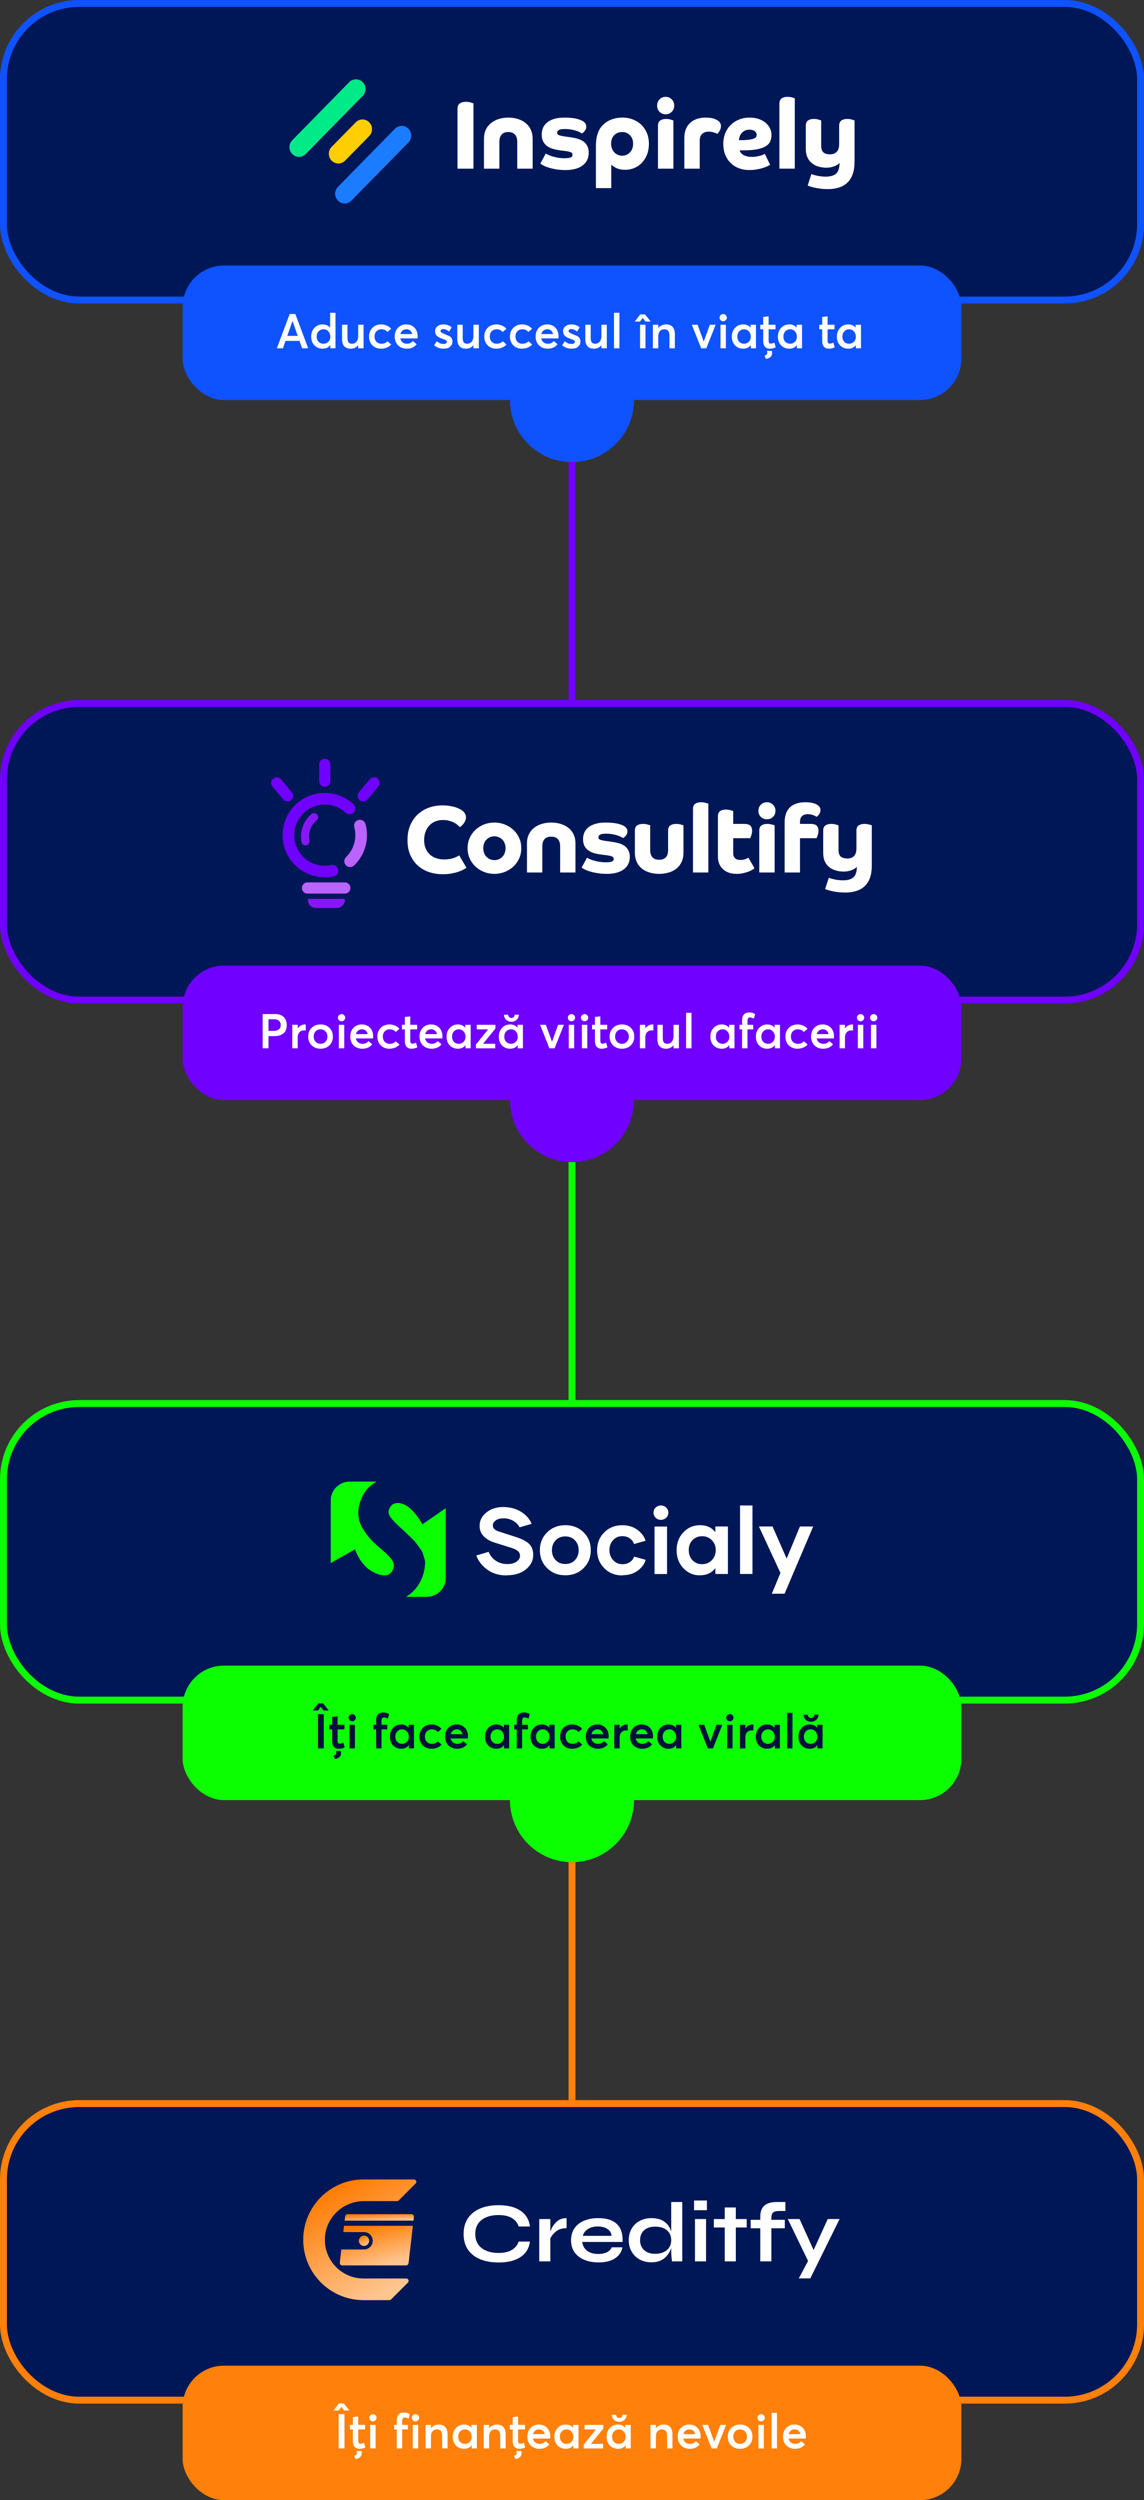 <svg width="332" height="725" viewBox="0 0 332 725" fill="none" xmlns="http://www.w3.org/2000/svg">
<rect x="0" y="0" width="332" height="725" fill="#333333" stroke="none"/>
<rect x="1" y="1" width="330" height="86" rx="22" fill="#001757" stroke="#0F52FF" stroke-width="2"/>
<rect x="1" y="204" width="330" height="86" rx="22" fill="#001757" stroke="#7000FF" stroke-width="2"/>
<rect x="1" y="407" width="330" height="86" rx="22" fill="#001757" stroke="#0CFF00" stroke-width="2"/>
<path d="M114.045 455.068C113.336 456.868 111.736 457.277 109.245 456.295C106.482 455.204 104.409 452.859 103.027 449.259L96.173 453.123C96.109 453.168 96.055 453.204 96 453.268V435.123C96 432.113 98.445 429.668 101.455 429.668H109.245C107.164 430.777 105.682 432.45 104.791 434.704C104.182 436.259 103.9 437.732 103.964 439.123C104.027 440.513 104.418 441.832 105.145 443.086C105.882 444.313 106.655 445.368 107.445 446.259C108.273 447.159 109.336 448.159 110.636 449.241C112.3 450.659 113.373 451.768 113.845 452.559C114.336 453.332 114.4 454.168 114.045 455.068Z" fill="#0CFF00"/>
<path d="M129.353 437.368V457.568C129.353 460.578 126.908 463.023 123.899 463.023H117.908C118.708 462.559 119.472 461.95 120.19 461.205C121.172 460.159 121.962 458.896 122.553 457.405C122.835 456.687 123.035 455.996 123.153 455.323C123.281 454.65 123.353 454.05 123.381 453.523C123.444 453.014 123.362 452.441 123.144 451.814C122.935 451.159 122.781 450.65 122.672 450.287C122.562 449.914 122.253 449.414 121.753 448.787C121.29 448.141 120.953 447.678 120.735 447.414C120.553 447.132 120.099 446.641 119.372 445.959C118.672 445.259 118.208 444.805 117.962 444.596C117.735 444.359 117.199 443.859 116.353 443.096C114.735 441.632 113.69 440.514 113.199 439.75C112.744 438.996 112.672 438.268 112.981 437.568C113.29 436.787 113.799 436.268 114.517 436.014C115.253 435.768 116.099 435.832 117.026 436.196C118.926 436.95 120.772 438.896 122.581 442.059L129.353 437.368Z" fill="#0CFF00"/>
<path d="M114.045 455.068C113.336 456.868 111.736 457.277 109.245 456.295C106.482 455.204 104.409 452.859 103.027 449.259L96.173 453.123C96.109 453.168 96.055 453.204 96 453.268V435.123C96 432.113 98.445 429.668 101.455 429.668H109.245C107.164 430.777 105.682 432.45 104.791 434.704C104.182 436.259 103.9 437.732 103.964 439.123C104.027 440.513 104.418 441.832 105.145 443.086C105.882 444.313 106.655 445.368 107.445 446.259C108.273 447.159 109.336 448.159 110.636 449.241C112.3 450.659 113.373 451.768 113.845 452.559C114.336 453.332 114.4 454.168 114.045 455.068Z" fill="#0CFF00"/>
<path d="M129.353 437.368V457.568C129.353 460.578 126.908 463.023 123.899 463.023H117.908C118.708 462.559 119.472 461.95 120.19 461.205C121.172 460.159 121.962 458.896 122.553 457.405C122.835 456.687 123.035 455.996 123.153 455.323C123.281 454.65 123.353 454.05 123.381 453.523C123.444 453.014 123.362 452.441 123.144 451.814C122.935 451.159 122.781 450.65 122.672 450.287C122.562 449.914 122.253 449.414 121.753 448.787C121.29 448.141 120.953 447.678 120.735 447.414C120.553 447.132 120.099 446.641 119.372 445.959C118.672 445.259 118.208 444.805 117.962 444.596C117.735 444.359 117.199 443.859 116.353 443.096C114.735 441.632 113.69 440.514 113.199 439.75C112.744 438.996 112.672 438.268 112.981 437.568C113.29 436.787 113.799 436.268 114.517 436.014C115.253 435.768 116.099 435.832 117.026 436.196C118.926 436.95 120.772 438.896 122.581 442.059L129.353 437.368Z" fill="#0CFF00"/>
<path d="M147.045 456.848C144.845 456.848 142.972 456.294 141.427 455.175C139.881 454.057 138.817 452.694 138.227 451.066L141.808 449.994C142.208 451.039 142.917 451.93 143.845 452.557C144.808 453.221 145.954 453.557 147.272 453.557C148.354 453.557 149.227 453.321 149.908 452.839C150.59 452.357 150.917 451.803 150.917 451.148C150.917 450.903 150.872 450.657 150.772 450.43C150.672 450.203 150.527 450.003 150.345 449.83C149.963 449.457 149.308 449.13 148.39 448.848L143.517 447.321C142.181 446.912 141.136 446.284 140.345 445.457C139.554 444.63 139.172 443.639 139.19 442.457C139.181 440.957 139.827 439.666 141.136 438.603C142.445 437.539 144.081 437.012 146.036 437.012C147.99 437.012 149.754 437.475 151.236 438.403C152.717 439.33 153.727 440.484 154.272 441.884L150.79 442.894C150.39 442.112 149.763 441.484 148.927 441.003C148.063 440.521 147.081 440.266 146.09 440.284C145.181 440.284 144.454 440.484 143.881 440.884C143.308 441.284 143.027 441.775 143.027 442.348C143.027 443.184 143.636 443.784 144.854 444.139L149.599 445.666C151.263 446.175 152.545 446.812 153.427 447.575C154.308 448.348 154.745 449.448 154.745 450.884C154.745 452.548 154.036 453.939 152.627 455.084C151.217 456.23 149.372 456.803 147.127 456.803L147.063 456.839L147.045 456.848Z" fill="white"/>
<path d="M164.056 456.805C161.919 456.805 160.165 456.114 158.765 454.723C157.365 453.332 156.674 451.605 156.674 449.532C156.674 447.459 157.383 445.732 158.783 444.35C160.183 442.968 161.937 442.277 164.074 442.277C166.21 442.277 167.965 442.968 169.365 444.35C170.765 445.732 171.456 447.459 171.456 449.532C171.456 451.605 170.765 453.332 169.365 454.723C167.965 456.114 166.21 456.805 164.092 456.805H164.065H164.056ZM166.856 452.405C167.574 451.65 167.937 450.686 167.937 449.532C167.937 448.377 167.574 447.423 166.856 446.659C166.137 445.905 165.201 445.532 164.056 445.532C162.91 445.532 161.974 445.905 161.256 446.659C160.537 447.414 160.174 448.377 160.174 449.532C160.174 450.686 160.537 451.641 161.256 452.405C161.974 453.159 162.91 453.532 164.056 453.532C165.201 453.532 166.137 453.159 166.856 452.405Z" fill="white"/>
<path d="M180.609 456.849C178.49 456.849 176.745 456.149 175.363 454.749C173.981 453.358 173.281 451.612 173.281 449.54C173.281 447.467 173.972 445.74 175.363 444.358C176.745 442.976 178.49 442.285 180.581 442.285C182.354 442.285 183.845 442.749 185.054 443.676C186.263 444.603 187.027 445.64 187.336 446.794L183.981 447.749C183.818 447.122 183.436 446.594 182.818 446.14C182.209 445.685 181.472 445.458 180.609 445.458C179.499 445.458 178.599 445.858 177.899 446.64C177.209 447.422 176.863 448.376 176.863 449.512C176.845 450.567 177.218 451.594 177.918 452.385C178.627 453.194 179.527 453.594 180.636 453.594C181.49 453.594 182.218 453.385 182.845 452.94C183.472 452.503 183.854 451.985 184.018 451.385L187.372 452.312C187.063 453.494 186.318 454.531 185.118 455.431C183.918 456.331 182.436 456.785 180.672 456.785L180.609 456.822V456.849Z" fill="white"/>
<path d="M191.818 440.742C191.536 440.742 191.254 440.696 190.99 440.596C190.727 440.487 190.49 440.333 190.29 440.133C190.09 439.933 189.927 439.696 189.818 439.442C189.709 439.178 189.654 438.905 189.663 438.624C189.663 438.351 189.709 438.078 189.818 437.824C189.927 437.569 190.09 437.342 190.29 437.151C190.699 436.769 191.245 436.551 191.809 436.551C192.372 436.551 192.918 436.769 193.327 437.151C193.527 437.342 193.69 437.569 193.799 437.824C193.909 438.078 193.963 438.351 193.954 438.624C193.954 438.905 193.909 439.178 193.799 439.442C193.69 439.696 193.536 439.933 193.327 440.124C193.127 440.324 192.89 440.469 192.627 440.578C192.363 440.678 192.09 440.733 191.809 440.724V440.751L191.818 440.742ZM189.954 442.678H193.581V456.442H189.954V442.678Z" fill="white"/>
<path d="M203.155 456.823C201.228 456.823 199.61 456.132 198.31 454.741C197.001 453.35 196.355 451.623 196.355 449.559C196.355 447.496 197.01 445.732 198.31 444.35C199.619 442.968 201.237 442.277 203.174 442.277C205.11 442.277 206.546 442.959 207.61 444.323V442.659H211.246V456.423H207.61V454.732C206.546 456.114 205.065 456.805 203.174 456.805H203.165L203.155 456.823ZM203.783 453.577C204.301 453.586 204.819 453.486 205.301 453.296C205.783 453.096 206.219 452.805 206.574 452.423C207.337 451.65 207.71 450.686 207.71 449.496C207.71 448.305 207.337 447.386 206.574 446.623C206.21 446.25 205.774 445.959 205.292 445.759C204.81 445.559 204.292 445.468 203.774 445.477C202.646 445.477 201.71 445.85 200.974 446.605C200.237 447.359 199.883 448.332 199.883 449.514C199.883 450.696 200.246 451.696 200.974 452.45C201.71 453.205 202.637 453.596 203.774 453.596V453.568L203.783 453.577Z" fill="white"/>
<path d="M218.373 436.559H214.773V456.422H218.373V436.559Z" fill="white"/>
<path d="M235.992 442.66L227.692 462.142H223.992L226.492 456.124L220.246 442.66H224.201L228.292 451.96L232.146 442.66H236.001H235.992Z" fill="white"/>
<rect x="1" y="610" width="330" height="86" rx="22" fill="#001757" stroke="#FF800A" stroke-width="2"/>
<rect x="53" y="686" width="226" height="39" rx="12" fill="#FF800A"/>
<g clip-path="url(#clip0_321_959)">
<path d="M84.811 44.664C83.73 43.562 83.73 41.778 84.811 40.676L101.35 23.826C102.432 22.725 104.183 22.725 105.265 23.826C106.346 24.928 106.346 26.712 105.265 27.814L88.726 44.664C87.644 45.765 85.893 45.765 84.811 44.664Z" fill="#01EA88"/>
<path d="M96.239 46.584C95.157 45.482 95.157 43.698 96.239 42.596L103.235 35.471C104.316 34.369 106.068 34.369 107.149 35.471C108.231 36.572 108.231 38.357 107.149 39.458L100.154 46.584C99.072 47.685 97.32 47.685 96.239 46.584Z" fill="#FFCE00"/>
<path d="M98.079 58.175C96.997 57.074 96.997 55.289 98.079 54.188L114.618 37.342C115.699 36.24 117.451 36.24 118.533 37.342C119.614 38.443 119.614 40.228 118.533 41.329L101.994 58.175C100.912 59.277 99.16 59.277 98.079 58.175Z" fill="#1C7CFF"/>
<path d="M132.768 48.91V31.614C132.768 30.842 132.988 30.299 133.434 29.989C133.88 29.679 134.462 29.523 135.182 29.523C135.719 29.523 136.195 29.589 136.61 29.721C137.025 29.853 137.292 29.939 137.402 29.977V48.914H132.768V48.91Z" fill="white"/>
<path d="M140.453 40.18C140.453 39.202 140.64 38.33 141.009 37.565C141.379 36.801 141.889 36.165 142.536 35.657C143.184 35.149 143.934 34.761 144.783 34.497C145.632 34.233 146.55 34.102 147.529 34.102C148.507 34.102 149.402 34.233 150.263 34.497C151.124 34.761 151.874 35.149 152.51 35.657C153.146 36.165 153.652 36.801 154.022 37.565C154.391 38.33 154.578 39.198 154.578 40.18V48.911H150.111V41.223C150.111 40.226 149.89 39.486 149.444 39.005C148.999 38.523 148.363 38.283 147.529 38.283C145.788 38.283 144.92 39.264 144.92 41.223V48.911H140.453V40.18Z" fill="white"/>
<path d="M158.378 44.501C158.526 44.613 158.77 44.749 159.113 44.912C159.455 45.071 159.863 45.222 160.335 45.366C160.807 45.509 161.344 45.63 161.946 45.734C162.548 45.839 163.18 45.889 163.846 45.889C164.604 45.889 165.179 45.82 165.567 45.676C165.956 45.536 166.15 45.284 166.15 44.928C166.15 44.551 165.986 44.291 165.663 44.152C165.339 44.012 164.836 43.892 164.151 43.799L162.707 43.628C161.988 43.535 161.291 43.399 160.628 43.217C159.962 43.038 159.375 42.775 158.865 42.426C158.355 42.077 157.955 41.63 157.658 41.084C157.361 40.537 157.212 39.85 157.212 39.02C157.212 38.322 157.338 37.678 157.585 37.084C157.837 36.491 158.229 35.971 158.766 35.529C159.303 35.087 159.988 34.738 160.819 34.482C161.653 34.226 162.639 34.102 163.789 34.102C164.939 34.102 165.956 34.179 166.801 34.327C167.643 34.478 168.37 34.714 168.98 35.032C169.33 35.223 169.612 35.451 169.825 35.727C170.038 36.002 170.145 36.336 170.145 36.731C170.145 37.034 170.084 37.302 169.966 37.538C169.844 37.775 169.707 37.977 169.551 38.147C169.395 38.318 169.246 38.45 169.105 38.543C168.968 38.636 168.877 38.694 168.842 38.714C168.785 38.655 168.633 38.554 168.386 38.403C168.134 38.252 167.803 38.108 167.388 37.965C166.973 37.825 166.474 37.697 165.891 37.585C165.308 37.472 164.646 37.414 163.907 37.414C163.073 37.414 162.494 37.511 162.174 37.709C161.854 37.907 161.691 38.167 161.691 38.485C161.691 38.803 161.839 39.032 162.136 39.163C162.433 39.295 162.875 39.408 163.469 39.505L165.994 39.873C166.622 39.966 167.228 40.102 167.81 40.285C168.393 40.467 168.911 40.723 169.364 41.06C169.817 41.402 170.179 41.832 170.446 42.36C170.712 42.887 170.849 43.527 170.849 44.284C170.849 45.866 170.259 47.1 169.075 47.984C167.89 48.868 166.253 49.311 164.162 49.311C163.069 49.311 162.106 49.233 161.264 49.086C160.423 48.934 159.695 48.76 159.086 48.562C158.477 48.364 157.982 48.159 157.601 47.941C157.22 47.724 156.957 47.561 156.809 47.445L158.389 44.505L158.378 44.501Z" fill="white"/>
<path d="M172.943 54.563V42.352C172.943 41.146 173.065 40.102 173.305 39.214C173.545 38.33 173.888 37.585 174.333 36.98C175.038 36.037 175.933 35.323 177.026 34.831C178.119 34.342 179.33 34.098 180.659 34.098C181.752 34.098 182.761 34.28 183.698 34.648C184.631 35.017 185.442 35.529 186.127 36.188C186.813 36.848 187.35 37.651 187.738 38.589C188.127 39.532 188.321 40.568 188.321 41.696C188.321 42.825 188.142 43.884 187.78 44.803C187.418 45.727 186.931 46.518 186.31 47.177C185.689 47.837 184.966 48.345 184.132 48.702C183.298 49.059 182.411 49.237 181.47 49.237C180.434 49.237 179.577 49.07 178.903 48.744C178.229 48.415 177.723 48.081 177.391 47.74V54.551H172.951L172.943 54.563ZM180.545 45.153C181.47 45.153 182.232 44.827 182.833 44.179C183.435 43.527 183.736 42.693 183.736 41.677C183.736 40.661 183.435 39.838 182.833 39.218C182.232 38.597 181.47 38.287 180.545 38.287C179.619 38.287 178.857 38.589 178.256 39.191C177.654 39.796 177.353 40.622 177.353 41.677C177.353 42.166 177.433 42.623 177.589 43.046C177.745 43.469 177.97 43.838 178.256 44.148C178.541 44.458 178.88 44.703 179.269 44.881C179.657 45.059 180.084 45.149 180.545 45.149V45.153Z" fill="white"/>
<path d="M190.701 30.627C190.701 29.909 190.937 29.308 191.409 28.819C191.882 28.33 192.468 28.086 193.173 28.086C193.877 28.086 194.467 28.33 194.947 28.819C195.427 29.308 195.667 29.913 195.667 30.627C195.667 31.34 195.427 31.942 194.947 32.422C194.467 32.904 193.873 33.144 193.173 33.144C192.472 33.144 191.882 32.904 191.409 32.422C190.937 31.942 190.701 31.344 190.701 30.627ZM190.953 36.507C190.953 35.774 191.166 35.254 191.592 34.952C192.019 34.649 192.582 34.498 193.283 34.498C193.782 34.498 194.235 34.56 194.643 34.68C195.05 34.804 195.309 34.882 195.42 34.92V48.912H190.953V36.503V36.507Z" fill="white"/>
<path d="M198.607 39.866C198.607 38.942 198.76 38.124 199.064 37.406C199.369 36.689 199.792 36.088 200.325 35.599C200.862 35.11 201.509 34.738 202.267 34.482C203.025 34.226 203.859 34.102 204.765 34.102C205.873 34.102 206.738 34.226 207.358 34.47C207.979 34.714 208.429 34.978 208.703 35.261C208.87 35.451 209 35.649 209.091 35.855C209.183 36.064 209.228 36.309 209.228 36.588C209.228 36.867 209.186 37.135 209.103 37.379C209.019 37.624 208.916 37.841 208.798 38.031C208.676 38.221 208.562 38.38 208.451 38.512C208.341 38.644 208.257 38.737 208.2 38.795C207.884 38.644 207.507 38.504 207.061 38.372C206.616 38.24 206.128 38.174 205.591 38.174C204.887 38.174 204.293 38.384 203.802 38.795C203.31 39.21 203.067 39.897 203.067 40.859V48.915H198.6V39.87L198.607 39.866Z" fill="white"/>
<path d="M214.674 43.597C214.712 43.822 214.807 44.043 214.964 44.26C215.12 44.478 215.344 44.679 215.63 44.869C215.916 45.059 216.281 45.207 216.727 45.323C217.172 45.436 217.705 45.494 218.338 45.494C218.817 45.494 219.271 45.451 219.697 45.366C220.124 45.281 220.493 45.191 220.809 45.098C221.125 45.005 221.38 44.908 221.586 44.815C221.788 44.722 221.91 44.656 221.948 44.617L223.502 47.782C223.353 47.876 223.109 48.007 222.767 48.178C222.424 48.349 221.993 48.516 221.476 48.686C220.958 48.857 220.352 49 219.659 49.124C218.966 49.249 218.201 49.307 217.37 49.307C216.334 49.307 215.363 49.136 214.457 48.799C213.551 48.457 212.759 47.965 212.085 47.313C211.41 46.661 210.877 45.866 210.489 44.924C210.1 43.981 209.906 42.907 209.906 41.7C209.906 40.572 210.1 39.536 210.489 38.593C210.877 37.651 211.414 36.852 212.1 36.192C212.785 35.533 213.589 35.021 214.514 34.652C215.44 34.284 216.437 34.102 217.511 34.102C218.509 34.102 219.408 34.237 220.204 34.513C221 34.788 221.67 35.157 222.214 35.63C222.759 36.099 223.178 36.638 223.463 37.24C223.749 37.841 223.894 38.465 223.894 39.105C223.894 39.803 223.772 40.428 223.532 40.987C223.292 41.541 222.862 42.014 222.241 42.398C221.62 42.786 220.779 43.081 219.716 43.291C218.654 43.496 217.298 43.601 215.653 43.601H214.682L214.674 43.597ZM214.453 40.657C215.691 40.657 216.654 40.61 217.34 40.517C218.025 40.424 218.532 40.3 218.867 40.149C219.202 39.998 219.404 39.827 219.476 39.641C219.549 39.451 219.587 39.264 219.587 39.074C219.587 38.679 219.412 38.333 219.061 38.042C218.711 37.752 218.181 37.604 217.481 37.604C216.982 37.604 216.548 37.693 216.178 37.872C215.809 38.05 215.497 38.283 215.249 38.566C214.998 38.849 214.811 39.175 214.682 39.54C214.552 39.908 214.476 40.281 214.461 40.657H214.453Z" fill="white"/>
<path d="M226.189 30.087C226.189 29.354 226.403 28.834 226.829 28.532C227.256 28.229 227.819 28.078 228.52 28.078C229.019 28.078 229.472 28.14 229.88 28.26C230.287 28.385 230.546 28.462 230.656 28.501V48.908H226.189V30.087Z" fill="white"/>
<path d="M235.485 50.465C235.558 50.504 235.721 50.562 235.969 50.648C236.22 50.733 236.529 50.818 236.898 50.904C237.267 50.989 237.69 51.063 238.159 51.129C238.631 51.195 239.114 51.226 239.617 51.226C241.041 51.226 242.07 50.915 242.698 50.295C243.326 49.674 243.642 48.646 243.642 47.215C243.292 47.649 242.755 47.991 242.031 48.247C241.312 48.503 240.588 48.627 239.868 48.627C239.019 48.627 238.227 48.518 237.496 48.301C236.765 48.084 236.125 47.75 235.58 47.296C235.036 46.843 234.609 46.276 234.305 45.586C234 44.899 233.848 44.085 233.848 43.142V36.502C233.848 35.768 234.061 35.249 234.487 34.946C234.914 34.644 235.478 34.492 236.178 34.492C236.677 34.492 237.13 34.554 237.538 34.675C237.945 34.799 238.204 34.876 238.315 34.915V42.207C238.315 43.111 238.524 43.763 238.939 44.158C239.354 44.554 240.006 44.752 240.897 44.752C241.731 44.752 242.374 44.508 242.839 44.019C243.3 43.53 243.532 42.774 243.532 41.757V36.502C243.532 35.768 243.745 35.249 244.172 34.946C244.598 34.644 245.162 34.492 245.863 34.492C246.361 34.492 246.815 34.554 247.222 34.675C247.63 34.799 247.888 34.876 247.999 34.915V46.897C247.999 48.328 247.812 49.55 247.443 50.559C247.074 51.567 246.544 52.386 245.863 53.018C245.177 53.65 244.366 54.112 243.421 54.403C242.477 54.694 241.422 54.841 240.257 54.841C239.442 54.841 238.692 54.794 238.01 54.701C237.325 54.608 236.723 54.499 236.205 54.375C235.687 54.251 235.272 54.135 234.956 54.022C234.64 53.91 234.457 53.832 234.4 53.797L235.481 50.462L235.485 50.465Z" fill="white"/>
</g>
<path d="M99.072 697.96L98.302 699.01H96.776L98.358 696.952H99.758L101.41 699.01H99.87L99.1 697.96H99.072ZM98.274 710V700.06H99.968V710H98.274ZM104.304 710.112C103.707 710.112 103.24 709.921 102.904 709.538C102.568 709.155 102.4 708.591 102.4 707.844V704.498H101.56V703.168H102.4V700.9L103.968 700.732V703.168H105.97V704.498H103.968V707.69C103.968 708.035 104.019 708.283 104.122 708.432C104.225 708.572 104.393 708.642 104.626 708.642C104.934 708.642 105.27 708.544 105.634 708.348L106.04 709.706C105.545 709.977 104.967 710.112 104.304 710.112ZM103.17 713.066L102.806 712.156C103.086 712.053 103.282 711.937 103.394 711.806C103.515 711.685 103.576 711.512 103.576 711.288C103.576 711.157 103.548 710.975 103.492 710.742H104.92C104.957 710.929 104.976 711.148 104.976 711.4C104.976 711.904 104.803 712.291 104.458 712.562C104.122 712.842 103.693 713.01 103.17 713.066ZM108.957 701.852C108.751 702.057 108.504 702.16 108.215 702.16C107.925 702.16 107.678 702.057 107.473 701.852C107.267 701.647 107.165 701.399 107.165 701.11C107.165 700.83 107.267 700.587 107.473 700.382C107.678 700.177 107.925 700.074 108.215 700.074C108.504 700.074 108.751 700.177 108.957 700.382C109.171 700.587 109.279 700.83 109.279 701.11C109.279 701.399 109.171 701.647 108.957 701.852ZM107.431 710V703.168H108.999V710H107.431ZM115.145 710V704.498H114.389V703.168H115.145V701.922C115.145 701.157 115.322 700.578 115.677 700.186C116.032 699.785 116.545 699.584 117.217 699.584C117.87 699.584 118.44 699.743 118.925 700.06L118.575 701.376C118.08 701.143 117.702 701.026 117.441 701.026C116.956 701.026 116.713 701.381 116.713 702.09V703.168H118.393V704.498H116.713V710H115.145ZM121.316 701.852C121.111 702.057 120.863 702.16 120.574 702.16C120.285 702.16 120.037 702.057 119.832 701.852C119.627 701.647 119.524 701.399 119.524 701.11C119.524 700.83 119.627 700.587 119.832 700.382C120.037 700.177 120.285 700.074 120.574 700.074C120.863 700.074 121.111 700.177 121.316 700.382C121.531 700.587 121.638 700.83 121.638 701.11C121.638 701.399 121.531 701.647 121.316 701.852ZM119.79 710V703.168H121.358V710H119.79ZM127.384 703.07C128.168 703.07 128.78 703.308 129.218 703.784C129.666 704.26 129.89 704.993 129.89 705.982V710H128.322V706.388C128.322 705.697 128.196 705.207 127.944 704.918C127.702 704.629 127.333 704.484 126.838 704.484C126.297 704.484 125.868 704.666 125.55 705.03C125.233 705.394 125.074 705.907 125.074 706.57V710H123.506V703.168H125.074V704.12H125.088C125.676 703.42 126.442 703.07 127.384 703.07ZM136.817 703.168H138.385V710H136.887V709.09H136.859C136.355 709.771 135.632 710.112 134.689 710.112C133.728 710.112 132.935 709.79 132.309 709.146C131.693 708.502 131.385 707.657 131.385 706.612C131.385 705.585 131.698 704.741 132.323 704.078C132.949 703.406 133.733 703.07 134.675 703.07C135.571 703.07 136.276 703.378 136.789 703.994H136.817V703.168ZM134.941 708.684C135.483 708.684 135.94 708.493 136.313 708.11C136.696 707.727 136.887 707.233 136.887 706.626C136.887 706.019 136.701 705.511 136.327 705.1C135.963 704.689 135.501 704.484 134.941 704.484C134.381 704.484 133.915 704.68 133.541 705.072C133.168 705.464 132.981 705.982 132.981 706.626C132.981 707.233 133.163 707.727 133.527 708.11C133.891 708.493 134.363 708.684 134.941 708.684ZM144.242 703.07C145.026 703.07 145.637 703.308 146.076 703.784C146.524 704.26 146.748 704.993 146.748 705.982V710H145.18V706.388C145.18 705.697 145.054 705.207 144.802 704.918C144.559 704.629 144.19 704.484 143.696 704.484C143.154 704.484 142.725 704.666 142.408 705.03C142.09 705.394 141.932 705.907 141.932 706.57V710H140.364V703.168H141.932V704.12H141.946C142.534 703.42 143.299 703.07 144.242 703.07ZM150.693 710.112C150.095 710.112 149.629 709.921 149.293 709.538C148.957 709.155 148.789 708.591 148.789 707.844V704.498H147.949V703.168H148.789V700.9L150.357 700.732V703.168H152.359V704.498H150.357V707.69C150.357 708.035 150.408 708.283 150.511 708.432C150.613 708.572 150.781 708.642 151.015 708.642C151.323 708.642 151.659 708.544 152.023 708.348L152.429 709.706C151.934 709.977 151.355 710.112 150.693 710.112ZM149.559 713.066L149.195 712.156C149.475 712.053 149.671 711.937 149.783 711.806C149.904 711.685 149.965 711.512 149.965 711.288C149.965 711.157 149.937 710.975 149.881 710.742H151.309C151.346 710.929 151.365 711.148 151.365 711.4C151.365 711.904 151.192 712.291 150.847 712.562C150.511 712.842 150.081 713.01 149.559 713.066ZM159.692 706.5C159.692 706.668 159.678 706.878 159.65 707.13H154.666C154.768 707.615 154.992 707.998 155.338 708.278C155.683 708.549 156.108 708.684 156.612 708.684C157.321 708.684 157.89 708.418 158.32 707.886L159.412 708.824C158.749 709.683 157.788 710.112 156.528 710.112C155.52 710.112 154.684 709.79 154.022 709.146C153.368 708.493 153.042 707.639 153.042 706.584C153.042 705.548 153.354 704.703 153.98 704.05C154.614 703.397 155.412 703.07 156.374 703.07C157.372 703.07 158.175 703.392 158.782 704.036C159.388 704.671 159.692 705.492 159.692 706.5ZM157.536 704.862C157.256 704.61 156.896 704.484 156.458 704.484C156.019 704.484 155.641 704.605 155.324 704.848C155.016 705.091 154.806 705.431 154.694 705.87H158.11C158.007 705.441 157.816 705.105 157.536 704.862ZM166.321 703.168H167.889V710H166.391V709.09H166.363C165.859 709.771 165.136 710.112 164.193 710.112C163.232 710.112 162.438 709.79 161.813 709.146C161.197 708.502 160.889 707.657 160.889 706.612C160.889 705.585 161.202 704.741 161.827 704.078C162.452 703.406 163.236 703.07 164.179 703.07C165.075 703.07 165.78 703.378 166.293 703.994H166.321V703.168ZM164.445 708.684C164.986 708.684 165.444 708.493 165.817 708.11C166.2 707.727 166.391 707.233 166.391 706.626C166.391 706.019 166.204 705.511 165.831 705.1C165.467 704.689 165.005 704.484 164.445 704.484C163.885 704.484 163.418 704.68 163.045 705.072C162.672 705.464 162.485 705.982 162.485 706.626C162.485 707.233 162.667 707.727 163.031 708.11C163.395 708.493 163.866 708.684 164.445 708.684ZM175.076 704.246L171.506 708.656V708.67H175.02V710H169.406V708.894L172.92 704.54V704.498H169.644V703.168H175.076V704.246ZM179.719 702.286C179.131 702.286 178.632 702.109 178.221 701.754C177.811 701.39 177.582 700.886 177.535 700.242H178.767C178.786 700.522 178.879 700.751 179.047 700.928C179.215 701.105 179.439 701.194 179.719 701.194C179.99 701.194 180.214 701.11 180.391 700.942C180.569 700.765 180.662 700.531 180.671 700.242H181.903C181.857 700.849 181.633 701.343 181.231 701.726C180.839 702.099 180.335 702.286 179.719 702.286ZM181.483 703.168H183.051V710H181.553V709.09H181.525C181.021 709.771 180.298 710.112 179.355 710.112C178.394 710.112 177.601 709.79 176.975 709.146C176.359 708.502 176.051 707.657 176.051 706.612C176.051 705.585 176.364 704.741 176.989 704.078C177.615 703.406 178.399 703.07 179.341 703.07C180.237 703.07 180.942 703.378 181.455 703.994H181.483V703.168ZM179.607 708.684C180.149 708.684 180.606 708.493 180.979 708.11C181.362 707.727 181.553 707.233 181.553 706.626C181.553 706.019 181.367 705.511 180.993 705.1C180.629 704.689 180.167 704.484 179.607 704.484C179.047 704.484 178.581 704.68 178.207 705.072C177.834 705.464 177.647 705.982 177.647 706.626C177.647 707.233 177.829 707.727 178.193 708.11C178.557 708.493 179.029 708.684 179.607 708.684ZM192.654 703.07C193.438 703.07 194.049 703.308 194.488 703.784C194.936 704.26 195.16 704.993 195.16 705.982V710H193.592V706.388C193.592 705.697 193.466 705.207 193.214 704.918C192.971 704.629 192.603 704.484 192.108 704.484C191.567 704.484 191.137 704.666 190.82 705.03C190.503 705.394 190.344 705.907 190.344 706.57V710H188.776V703.168H190.344V704.12H190.358C190.946 703.42 191.711 703.07 192.654 703.07ZM203.319 706.5C203.319 706.668 203.305 706.878 203.277 707.13H198.293C198.395 707.615 198.619 707.998 198.965 708.278C199.31 708.549 199.735 708.684 200.239 708.684C200.948 708.684 201.517 708.418 201.947 707.886L203.039 708.824C202.376 709.683 201.415 710.112 200.155 710.112C199.147 710.112 198.311 709.79 197.649 709.146C196.995 708.493 196.669 707.639 196.669 706.584C196.669 705.548 196.981 704.703 197.607 704.05C198.241 703.397 199.039 703.07 200.001 703.07C200.999 703.07 201.802 703.392 202.409 704.036C203.015 704.671 203.319 705.492 203.319 706.5ZM201.163 704.862C200.883 704.61 200.523 704.484 200.085 704.484C199.646 704.484 199.268 704.605 198.951 704.848C198.643 705.091 198.433 705.431 198.321 705.87H201.737C201.634 705.441 201.443 705.105 201.163 704.862ZM209.047 703.168H210.727L208.025 710H206.527L203.811 703.168H205.477L207.269 708.04H207.283L209.047 703.168ZM214.786 710.112C213.722 710.112 212.859 709.781 212.196 709.118C211.533 708.455 211.202 707.615 211.202 706.598C211.202 705.581 211.533 704.741 212.196 704.078C212.859 703.406 213.722 703.07 214.786 703.07C215.841 703.07 216.699 703.397 217.362 704.05C218.034 704.703 218.37 705.553 218.37 706.598C218.37 707.634 218.034 708.479 217.362 709.132C216.699 709.785 215.841 710.112 214.786 710.112ZM214.786 708.684C215.346 708.684 215.817 708.488 216.2 708.096C216.583 707.704 216.774 707.205 216.774 706.598C216.774 705.973 216.583 705.464 216.2 705.072C215.827 704.68 215.355 704.484 214.786 704.484C214.198 704.484 213.717 704.685 213.344 705.086C212.98 705.487 212.798 705.991 212.798 706.598C212.798 707.186 212.985 707.681 213.358 708.082C213.731 708.483 214.207 708.684 214.786 708.684ZM221.626 701.852C221.421 702.057 221.174 702.16 220.884 702.16C220.595 702.16 220.348 702.057 220.142 701.852C219.937 701.647 219.834 701.399 219.834 701.11C219.834 700.83 219.937 700.587 220.142 700.382C220.348 700.177 220.595 700.074 220.884 700.074C221.174 700.074 221.421 700.177 221.626 700.382C221.841 700.587 221.948 700.83 221.948 701.11C221.948 701.399 221.841 701.647 221.626 701.852ZM220.1 710V703.168H221.668V710H220.1ZM223.915 710V699.696H225.483V710H223.915ZM233.875 706.5C233.875 706.668 233.861 706.878 233.833 707.13H228.849C228.952 707.615 229.176 707.998 229.521 708.278C229.867 708.549 230.291 708.684 230.795 708.684C231.505 708.684 232.074 708.418 232.503 707.886L233.595 708.824C232.933 709.683 231.971 710.112 230.711 710.112C229.703 710.112 228.868 709.79 228.205 709.146C227.552 708.493 227.225 707.639 227.225 706.584C227.225 705.548 227.538 704.703 228.163 704.05C228.798 703.397 229.596 703.07 230.557 703.07C231.556 703.07 232.359 703.392 232.965 704.036C233.572 704.671 233.875 705.492 233.875 706.5ZM231.719 704.862C231.439 704.61 231.08 704.484 230.641 704.484C230.203 704.484 229.825 704.605 229.507 704.848C229.199 705.091 228.989 705.431 228.877 705.87H232.293C232.191 705.441 231.999 705.105 231.719 704.862Z" fill="white"/>
<path d="M118.258 243.617C118.258 242.015 118.519 240.592 119.041 239.35C119.572 238.099 120.292 237.046 121.201 236.191C122.11 235.336 123.177 234.684 124.401 234.234C125.634 233.775 126.957 233.545 128.37 233.545C129.126 233.545 129.81 233.595 130.422 233.694C131.034 233.784 131.574 233.901 132.042 234.045C132.51 234.189 132.91 234.346 133.243 234.517C133.577 234.679 133.842 234.828 134.04 234.963C134.463 235.278 134.765 235.606 134.945 235.948C135.134 236.281 135.228 236.632 135.228 237.001C135.228 237.352 135.161 237.685 135.026 238C134.891 238.315 134.724 238.599 134.526 238.851C134.337 239.094 134.144 239.305 133.946 239.485C133.757 239.656 133.595 239.778 133.459 239.85C133.279 239.67 133.045 239.454 132.757 239.202C132.469 238.95 132.123 238.725 131.718 238.527C131.313 238.32 130.849 238.144 130.327 238C129.805 237.856 129.22 237.784 128.572 237.784C127.762 237.784 127.024 237.919 126.358 238.189C125.692 238.45 125.116 238.837 124.63 239.35C124.144 239.854 123.766 240.466 123.496 241.187C123.226 241.898 123.091 242.708 123.091 243.617C123.091 244.535 123.24 245.345 123.537 246.047C123.834 246.749 124.239 247.334 124.752 247.802C125.274 248.27 125.886 248.625 126.588 248.868C127.299 249.102 128.068 249.219 128.896 249.219C129.931 249.219 130.822 249.093 131.569 248.841C132.316 248.58 132.883 248.31 133.27 248.031L135.35 251.609H135.404C135.197 251.753 134.904 251.933 134.526 252.149C134.148 252.356 133.671 252.563 133.095 252.77C132.528 252.968 131.857 253.139 131.083 253.283C130.309 253.436 129.436 253.513 128.464 253.513C127.078 253.513 125.769 253.306 124.536 252.892C123.303 252.478 122.218 251.856 121.282 251.028C120.355 250.191 119.617 249.156 119.068 247.923C118.528 246.69 118.258 245.255 118.258 243.617Z" fill="white"/>
<path d="M135.691 245.966C135.691 244.895 135.893 243.909 136.298 243.009C136.703 242.1 137.257 241.317 137.959 240.66C138.67 239.994 139.494 239.472 140.43 239.094C141.375 238.716 142.392 238.527 143.481 238.527C144.552 238.527 145.56 238.716 146.505 239.094C147.459 239.472 148.291 239.994 149.002 240.66C149.714 241.317 150.272 242.1 150.677 243.009C151.082 243.909 151.284 244.895 151.284 245.966C151.284 247.037 151.082 248.022 150.677 248.922C150.272 249.822 149.714 250.605 149.002 251.271C148.291 251.937 147.459 252.46 146.505 252.838C145.56 253.216 144.552 253.405 143.481 253.405C142.392 253.405 141.375 253.216 140.43 252.838C139.494 252.46 138.67 251.937 137.959 251.271C137.257 250.605 136.703 249.822 136.298 248.922C135.893 248.022 135.691 247.037 135.691 245.966ZM140.254 245.966C140.254 246.461 140.331 246.92 140.484 247.343C140.637 247.766 140.862 248.13 141.159 248.436C141.456 248.742 141.798 248.985 142.185 249.165C142.572 249.336 143.004 249.422 143.481 249.422C143.94 249.422 144.367 249.336 144.763 249.165C145.159 248.985 145.506 248.742 145.803 248.436C146.1 248.13 146.325 247.766 146.478 247.343C146.64 246.92 146.721 246.461 146.721 245.966C146.721 245.471 146.64 245.012 146.478 244.589C146.325 244.157 146.1 243.792 145.803 243.495C145.506 243.189 145.159 242.951 144.763 242.78C144.367 242.6 143.94 242.51 143.481 242.51C143.004 242.51 142.572 242.6 142.185 242.78C141.798 242.951 141.456 243.189 141.159 243.495C140.862 243.792 140.637 244.152 140.484 244.575C140.331 244.998 140.254 245.462 140.254 245.966Z" fill="white"/>
<path d="M152.935 253.013V244.467C152.935 243.513 153.119 242.663 153.488 241.916C153.857 241.169 154.361 240.547 155.001 240.052C155.649 239.548 156.396 239.17 157.242 238.918C158.097 238.657 159.01 238.527 159.982 238.527C160.936 238.527 161.841 238.657 162.696 238.918C163.56 239.17 164.307 239.548 164.937 240.052C165.576 240.547 166.08 241.169 166.449 241.916C166.818 242.663 167.003 243.513 167.003 244.467V253.013H162.561V245.493C162.561 244.512 162.336 243.788 161.886 243.32C161.445 242.852 160.81 242.618 159.982 242.618C158.245 242.618 157.381 243.576 157.39 245.493V253.013H152.935Z" fill="white"/>
<path d="M168.788 251.582L170.368 248.706C170.512 248.814 170.755 248.949 171.097 249.111C171.439 249.264 171.844 249.408 172.312 249.543C172.789 249.678 173.325 249.8 173.919 249.908C174.522 250.007 175.152 250.056 175.809 250.056C176.565 250.056 177.136 249.989 177.523 249.854C177.91 249.71 178.104 249.462 178.104 249.111C178.104 248.742 177.942 248.49 177.618 248.355C177.303 248.22 176.803 248.103 176.119 248.004L174.675 247.842C173.955 247.752 173.262 247.622 172.596 247.451C171.939 247.271 171.354 247.01 170.841 246.668C170.337 246.326 169.936 245.889 169.639 245.358C169.351 244.818 169.207 244.143 169.207 243.333C169.207 242.649 169.328 242.019 169.571 241.443C169.823 240.858 170.215 240.349 170.746 239.917C171.286 239.485 171.97 239.148 172.798 238.905C173.626 238.653 174.612 238.527 175.755 238.527C176.916 238.527 177.915 238.603 178.752 238.756C179.598 238.9 180.322 239.125 180.925 239.431C181.276 239.611 181.556 239.836 181.763 240.106C181.979 240.376 182.087 240.705 182.087 241.092C182.087 241.389 182.028 241.655 181.911 241.889C181.794 242.114 181.655 242.312 181.493 242.483C181.339 242.645 181.191 242.775 181.047 242.874C180.912 242.964 180.826 243.018 180.79 243.036C180.736 242.982 180.583 242.883 180.331 242.739C180.088 242.586 179.755 242.442 179.332 242.307C178.918 242.163 178.419 242.037 177.834 241.929C177.258 241.812 176.601 241.754 175.863 241.754C175.035 241.754 174.459 241.853 174.135 242.051C173.82 242.24 173.662 242.492 173.662 242.807C173.662 243.122 173.806 243.347 174.094 243.482C174.391 243.608 174.837 243.716 175.431 243.806L177.942 244.17C178.572 244.26 179.175 244.395 179.751 244.575C180.336 244.746 180.853 244.998 181.303 245.331C181.754 245.664 182.109 246.087 182.37 246.6C182.64 247.113 182.775 247.739 182.775 248.477C182.775 250.025 182.186 251.235 181.006 252.109C179.827 252.973 178.198 253.405 176.119 253.405C175.03 253.405 174.067 253.328 173.23 253.175C172.393 253.031 171.669 252.865 171.057 252.676C170.454 252.478 169.963 252.275 169.585 252.068C169.207 251.852 168.941 251.69 168.788 251.582Z" fill="white"/>
<path d="M184.25 247.262V240.876C184.25 240.156 184.462 239.652 184.885 239.364C185.308 239.067 185.87 238.918 186.573 238.918C187.068 238.918 187.518 238.977 187.923 239.094C188.328 239.211 188.584 239.287 188.692 239.323V246.438C188.692 248.355 189.561 249.314 191.298 249.314C193.035 249.314 193.899 248.355 193.89 246.438V240.876C193.89 240.156 194.101 239.652 194.524 239.364C194.956 239.067 195.519 238.918 196.212 238.918C196.707 238.918 197.157 238.977 197.562 239.094C197.976 239.211 198.237 239.287 198.345 239.323V247.262C198.345 248.297 198.165 249.197 197.805 249.962C197.445 250.727 196.95 251.361 196.32 251.865C195.699 252.37 194.952 252.752 194.079 253.013C193.215 253.274 192.288 253.405 191.298 253.405C190.299 253.405 189.367 253.274 188.503 253.013C187.639 252.752 186.892 252.37 186.262 251.865C185.641 251.361 185.15 250.727 184.79 249.962C184.43 249.197 184.25 248.297 184.25 247.262Z" fill="white"/>
<path d="M201.116 253.013V234.598C201.116 233.878 201.328 233.374 201.751 233.086C202.174 232.789 202.737 232.641 203.439 232.641C203.934 232.641 204.384 232.699 204.789 232.816C205.194 232.933 205.455 233.01 205.572 233.046V253.013H201.116Z" fill="white"/>
<path d="M208.343 248.369V236.731C208.343 236.011 208.555 235.503 208.978 235.206C209.401 234.909 209.963 234.76 210.665 234.76C211.16 234.76 211.61 234.823 212.015 234.949C212.42 235.066 212.677 235.143 212.785 235.179V238.918H215.971C216.799 238.918 217.388 239.085 217.739 239.418C218.09 239.742 218.266 240.237 218.266 240.903C218.266 241.38 218.189 241.826 218.036 242.24C217.892 242.654 217.784 242.928 217.712 243.063H212.785V247.397C212.785 247.82 212.848 248.157 212.974 248.409C213.109 248.661 213.271 248.859 213.46 249.003C213.658 249.147 213.878 249.246 214.121 249.3C214.373 249.345 214.63 249.368 214.891 249.368C215.404 249.368 215.872 249.291 216.295 249.138C216.727 248.976 217.033 248.841 217.213 248.733L218.955 251.771C218.793 251.915 218.554 252.082 218.239 252.271C217.924 252.451 217.546 252.626 217.105 252.797C216.664 252.959 216.164 253.099 215.606 253.216C215.057 253.342 214.477 253.405 213.865 253.405C212.128 253.405 210.773 252.95 209.801 252.041C208.829 251.123 208.343 249.899 208.343 248.369Z" fill="white"/>
<path d="M220.092 235.125C220.092 234.423 220.326 233.833 220.794 233.356C221.271 232.879 221.861 232.641 222.563 232.641C223.265 232.641 223.855 232.879 224.332 233.356C224.809 233.833 225.047 234.423 225.047 235.125C225.047 235.827 224.809 236.412 224.332 236.88C223.855 237.348 223.265 237.582 222.563 237.582C221.861 237.582 221.271 237.348 220.794 236.88C220.326 236.412 220.092 235.827 220.092 235.125ZM220.349 253.013V240.876C220.349 240.156 220.56 239.652 220.983 239.364C221.406 239.067 221.969 238.918 222.671 238.918C223.166 238.918 223.616 238.977 224.021 239.094C224.426 239.211 224.687 239.287 224.804 239.323V253.013H220.349Z" fill="white"/>
<path d="M227.71 253.013V238.473C227.71 237.456 227.85 236.578 228.129 235.84C228.417 235.102 228.818 234.499 229.331 234.031C229.853 233.563 230.478 233.217 231.207 232.992C231.936 232.758 232.742 232.641 233.624 232.641C234.398 232.641 235.073 232.699 235.649 232.816C236.234 232.933 236.738 233.122 237.161 233.383C237.386 233.509 237.597 233.698 237.795 233.95C238.002 234.202 238.106 234.531 238.106 234.936C238.106 235.359 237.98 235.75 237.728 236.11C237.485 236.47 237.215 236.722 236.918 236.866C236.693 236.659 236.346 236.479 235.878 236.326C235.41 236.173 234.929 236.097 234.434 236.097C233.732 236.097 233.178 236.281 232.773 236.65C232.368 237.019 232.166 237.568 232.166 238.297V238.918H235.23C236.058 238.918 236.648 239.085 236.999 239.418C237.35 239.742 237.525 240.237 237.525 240.903C237.525 241.38 237.449 241.826 237.296 242.24C237.152 242.654 237.044 242.928 236.972 243.063H232.166V253.013H227.71Z" fill="white"/>
<path d="M238.906 247.37V240.876C238.906 240.156 239.118 239.652 239.541 239.364C239.964 239.067 240.526 238.918 241.228 238.918C241.723 238.918 242.173 238.977 242.578 239.094C242.983 239.211 243.24 239.287 243.348 239.323V246.465C243.348 247.347 243.555 247.982 243.969 248.369C244.392 248.756 245.045 248.949 245.927 248.949C246.755 248.949 247.398 248.711 247.857 248.234C248.316 247.748 248.546 247.01 248.546 246.02V240.876C248.546 240.156 248.757 239.652 249.18 239.364C249.612 239.067 250.175 238.918 250.868 238.918C251.363 238.918 251.813 238.977 252.218 239.094C252.632 239.211 252.893 239.287 253.001 239.323V251.055C253.001 252.46 252.816 253.652 252.447 254.633C252.078 255.614 251.552 256.415 250.868 257.036C250.193 257.657 249.383 258.107 248.438 258.386C247.502 258.674 246.453 258.818 245.292 258.818C244.482 258.818 243.735 258.773 243.051 258.683C242.367 258.593 241.764 258.485 241.242 258.359C240.729 258.242 240.315 258.125 240 258.008C239.694 257.9 239.514 257.828 239.46 257.792L240.526 254.539C240.598 254.575 240.76 254.633 241.012 254.714C241.264 254.795 241.575 254.876 241.944 254.957C242.313 255.047 242.731 255.124 243.199 255.187C243.667 255.25 244.154 255.281 244.658 255.281C246.08 255.281 247.101 254.975 247.722 254.363C248.352 253.76 248.667 252.757 248.667 251.352C248.316 251.775 247.781 252.113 247.061 252.365C246.341 252.617 245.621 252.743 244.901 252.743C244.054 252.743 243.267 252.635 242.538 252.419C241.809 252.203 241.17 251.874 240.621 251.433C240.081 250.992 239.658 250.439 239.352 249.773C239.055 249.098 238.906 248.297 238.906 247.37Z" fill="white"/>
<path fill-rule="evenodd" clip-rule="evenodd" d="M97.65 251.298L97.668 251.316C98.608 252.258 98.132 253.865 96.831 254.146C94.989 254.543 93.028 254.52 91.083 253.997C84.522 252.235 80.662 245.508 82.448 238.954C84.234 232.4 90.924 228.6 97.44 230.353C99.431 230.888 101.175 231.886 102.588 233.198C103.557 234.1 103.159 235.714 101.88 236.056L101.856 236.062C101.298 236.211 100.703 236.063 100.28 235.67C99.259 234.723 97.999 234.004 96.561 233.617C91.864 232.353 87.032 235.112 85.725 239.786C84.404 244.511 87.151 249.393 91.877 250.71C93.305 251.108 94.747 251.133 96.1 250.845C96.661 250.725 97.245 250.893 97.65 251.299V251.298Z" fill="#7000FF"/>
<path d="M106.081 245.355C105.486 247.569 104.32 249.477 102.784 250.964C102.12 251.606 101.064 251.595 100.413 250.942C99.748 250.276 99.753 249.192 100.429 248.538C101.541 247.462 102.386 246.08 102.817 244.477C103.241 242.903 103.213 241.314 102.812 239.847C102.565 238.944 103.103 238.014 104.008 237.772C104.903 237.534 105.828 238.059 106.072 238.954C106.628 240.981 106.667 243.179 106.081 245.355V245.355Z" fill="#BA63FF"/>
<path d="M87.828 239.762C88.352 238.258 89.256 236.995 90.396 236.043C90.885 235.634 91.612 235.698 92.028 236.18C92.454 236.674 92.399 237.424 91.899 237.842C91.075 238.531 90.421 239.445 90.042 240.533C89.669 241.602 89.61 242.704 89.815 243.74C89.94 244.375 89.519 244.989 88.884 245.11L88.881 245.11C88.247 245.231 87.636 244.815 87.512 244.181C87.232 242.753 87.315 241.234 87.828 239.761V239.762Z" fill="#8717F8"/>
<path d="M100.079 255.879H89.23C88.333 255.879 87.606 256.606 87.606 257.504C87.606 258.401 88.333 259.129 89.23 259.129H100.079C100.976 259.129 101.704 258.401 101.704 257.504C101.704 256.606 100.976 255.879 100.079 255.879Z" fill="#BA63FF"/>
<path d="M84.699 229.734L81.534 225.96C80.958 225.272 79.933 225.182 79.245 225.759C78.557 226.336 78.467 227.36 79.044 228.048L82.208 231.822C82.785 232.51 83.81 232.6 84.498 232.023C85.185 231.446 85.275 230.421 84.699 229.734Z" fill="#7000FF"/>
<path d="M106.655 231.82L109.819 228.046C110.396 227.358 110.306 226.333 109.618 225.757C108.93 225.18 107.906 225.27 107.329 225.958L104.165 229.731C103.588 230.419 103.678 231.444 104.366 232.021C105.053 232.597 106.078 232.507 106.655 231.82Z" fill="#7000FF"/>
<path d="M95.885 226.55V221.625C95.885 220.728 95.157 220 94.26 220C93.362 220 92.635 220.728 92.635 221.625V226.55C92.635 227.447 93.362 228.175 94.26 228.175C95.157 228.175 95.885 227.447 95.885 226.55Z" fill="#7000FF"/>
<path d="M89.612 260.645H99.812C99.965 260.645 100.089 260.768 100.089 260.921C100.089 262.235 99.022 263.302 97.708 263.302H91.716C90.403 263.302 89.336 262.235 89.336 260.921C89.336 260.768 89.46 260.645 89.612 260.645H89.612Z" fill="#8717F8"/>
<line x1="166" y1="122" x2="166" y2="203" stroke="#7000FF" stroke-width="2"/>
<line x1="166" y1="325" x2="166" y2="406" stroke="#0CFF00" stroke-width="2"/>
<line x1="166" y1="528" x2="166" y2="609" stroke="#FF800A" stroke-width="2"/>
<circle cx="166" cy="116" r="18" fill="#0F52FF"/>
<circle cx="166" cy="319" r="18" fill="#7000FF"/>
<circle cx="166" cy="522" r="18" fill="#0CFF00"/>
<rect x="53" y="77" width="226" height="39" rx="12" fill="#0F52FF"/>
<path d="M87.672 101L86.916 98.858H82.856L82.114 101H80.35L84.06 91.06H85.712L89.436 101H87.672ZM83.374 97.402H86.412L84.9 93.09H84.872L83.374 97.402ZM95.811 90.696H97.365V101H95.867V100.09H95.839C95.316 100.771 94.579 101.112 93.627 101.112C92.666 101.112 91.872 100.79 91.247 100.146C90.622 99.502 90.309 98.657 90.309 97.612C90.309 96.585 90.622 95.741 91.247 95.078C91.882 94.406 92.67 94.07 93.613 94.07C94.528 94.07 95.251 94.378 95.783 94.994H95.811V90.696ZM92.451 99.11C92.824 99.493 93.296 99.684 93.865 99.684C94.434 99.684 94.91 99.493 95.293 99.11C95.676 98.727 95.867 98.233 95.867 97.626C95.867 97.01 95.68 96.501 95.307 96.1C94.934 95.689 94.458 95.484 93.879 95.484C93.319 95.484 92.848 95.68 92.465 96.072C92.092 96.464 91.905 96.982 91.905 97.626C91.905 98.233 92.087 98.727 92.451 99.11ZM103.947 94.168H105.515V101H103.947V100.104C103.387 100.776 102.682 101.112 101.833 101.112C100.125 101.112 99.271 100.183 99.271 98.326V94.168H100.839V97.906C100.839 98.569 100.941 99.031 101.147 99.292C101.361 99.553 101.711 99.684 102.197 99.684C102.682 99.684 103.093 99.488 103.429 99.096C103.774 98.695 103.947 98.144 103.947 97.444V94.168ZM110.584 101.112C109.567 101.112 108.732 100.785 108.078 100.132C107.425 99.479 107.098 98.634 107.098 97.598C107.098 96.553 107.43 95.703 108.092 95.05C108.755 94.397 109.604 94.07 110.64 94.07C111.191 94.07 111.723 94.182 112.236 94.406C112.75 94.621 113.174 94.933 113.51 95.344L112.446 96.268C111.998 95.745 111.424 95.484 110.724 95.484C110.118 95.484 109.628 95.68 109.254 96.072C108.881 96.455 108.694 96.959 108.694 97.584C108.694 98.209 108.881 98.718 109.254 99.11C109.628 99.493 110.118 99.684 110.724 99.684C111.434 99.684 112.012 99.441 112.46 98.956L113.538 99.908C113.23 100.263 112.815 100.552 112.292 100.776C111.779 101 111.21 101.112 110.584 101.112ZM121.2 97.5C121.2 97.668 121.186 97.878 121.158 98.13H116.174C116.276 98.615 116.5 98.998 116.846 99.278C117.191 99.549 117.616 99.684 118.12 99.684C118.829 99.684 119.398 99.418 119.828 98.886L120.92 99.824C120.257 100.683 119.296 101.112 118.036 101.112C117.028 101.112 116.192 100.79 115.53 100.146C114.876 99.493 114.55 98.639 114.55 97.584C114.55 96.548 114.862 95.703 115.488 95.05C116.122 94.397 116.92 94.07 117.882 94.07C118.88 94.07 119.683 94.392 120.29 95.036C120.896 95.671 121.2 96.492 121.2 97.5ZM119.044 95.862C118.764 95.61 118.404 95.484 117.966 95.484C117.527 95.484 117.149 95.605 116.832 95.848C116.524 96.091 116.314 96.431 116.202 96.87H119.618C119.515 96.441 119.324 96.105 119.044 95.862ZM128.747 101.112C127.655 101.112 126.736 100.781 125.989 100.118L126.773 98.942C127.314 99.474 127.972 99.74 128.747 99.74C129.046 99.74 129.279 99.679 129.447 99.558C129.615 99.437 129.699 99.273 129.699 99.068C129.699 98.909 129.601 98.779 129.405 98.676C129.218 98.564 128.868 98.419 128.355 98.242C127.683 98.009 127.165 97.729 126.801 97.402C126.446 97.075 126.269 96.609 126.269 96.002C126.269 95.442 126.493 94.98 126.941 94.616C127.398 94.252 127.977 94.07 128.677 94.07C129.582 94.07 130.385 94.355 131.085 94.924L130.301 96.156C129.788 95.671 129.218 95.428 128.593 95.428C128.406 95.428 128.234 95.479 128.075 95.582C127.926 95.675 127.851 95.82 127.851 96.016C127.851 96.296 128.21 96.571 128.929 96.842C129.816 97.187 130.371 97.439 130.595 97.598C131.062 97.925 131.295 98.405 131.295 99.04C131.295 99.647 131.076 100.146 130.637 100.538C130.208 100.921 129.578 101.112 128.747 101.112ZM137.388 94.168H138.956V101H137.388V100.104C136.828 100.776 136.123 101.112 135.274 101.112C133.566 101.112 132.712 100.183 132.712 98.326V94.168H134.28V97.906C134.28 98.569 134.383 99.031 134.588 99.292C134.803 99.553 135.153 99.684 135.638 99.684C136.123 99.684 136.534 99.488 136.87 99.096C137.215 98.695 137.388 98.144 137.388 97.444V94.168ZM144.026 101.112C143.008 101.112 142.173 100.785 141.52 100.132C140.866 99.479 140.54 98.634 140.54 97.598C140.54 96.553 140.871 95.703 141.534 95.05C142.196 94.397 143.046 94.07 144.082 94.07C144.632 94.07 145.164 94.182 145.678 94.406C146.191 94.621 146.616 94.933 146.952 95.344L145.888 96.268C145.44 95.745 144.866 95.484 144.166 95.484C143.559 95.484 143.069 95.68 142.696 96.072C142.322 96.455 142.136 96.959 142.136 97.584C142.136 98.209 142.322 98.718 142.696 99.11C143.069 99.493 143.559 99.684 144.166 99.684C144.875 99.684 145.454 99.441 145.902 98.956L146.98 99.908C146.672 100.263 146.256 100.552 145.734 100.776C145.22 101 144.651 101.112 144.026 101.112ZM151.477 101.112C150.46 101.112 149.624 100.785 148.971 100.132C148.318 99.479 147.991 98.634 147.991 97.598C147.991 96.553 148.322 95.703 148.985 95.05C149.648 94.397 150.497 94.07 151.533 94.07C152.084 94.07 152.616 94.182 153.129 94.406C153.642 94.621 154.067 94.933 154.403 95.344L153.339 96.268C152.891 95.745 152.317 95.484 151.617 95.484C151.01 95.484 150.52 95.68 150.147 96.072C149.774 96.455 149.587 96.959 149.587 97.584C149.587 98.209 149.774 98.718 150.147 99.11C150.52 99.493 151.01 99.684 151.617 99.684C152.326 99.684 152.905 99.441 153.353 98.956L154.431 99.908C154.123 100.263 153.708 100.552 153.185 100.776C152.672 101 152.102 101.112 151.477 101.112ZM162.092 97.5C162.092 97.668 162.078 97.878 162.05 98.13H157.066C157.169 98.615 157.393 98.998 157.738 99.278C158.084 99.549 158.508 99.684 159.012 99.684C159.722 99.684 160.291 99.418 160.72 98.886L161.812 99.824C161.15 100.683 160.188 101.112 158.928 101.112C157.92 101.112 157.085 100.79 156.422 100.146C155.769 99.493 155.442 98.639 155.442 97.584C155.442 96.548 155.755 95.703 156.38 95.05C157.015 94.397 157.813 94.07 158.774 94.07C159.773 94.07 160.576 94.392 161.182 95.036C161.789 95.671 162.092 96.492 162.092 97.5ZM159.936 95.862C159.656 95.61 159.297 95.484 158.858 95.484C158.42 95.484 158.042 95.605 157.724 95.848C157.416 96.091 157.206 96.431 157.094 96.87H160.51C160.408 96.441 160.216 96.105 159.936 95.862ZM165.894 101.112C164.802 101.112 163.882 100.781 163.136 100.118L163.92 98.942C164.461 99.474 165.119 99.74 165.894 99.74C166.192 99.74 166.426 99.679 166.594 99.558C166.762 99.437 166.846 99.273 166.846 99.068C166.846 98.909 166.748 98.779 166.552 98.676C166.365 98.564 166.015 98.419 165.502 98.242C164.83 98.009 164.312 97.729 163.948 97.402C163.593 97.075 163.416 96.609 163.416 96.002C163.416 95.442 163.64 94.98 164.088 94.616C164.545 94.252 165.124 94.07 165.824 94.07C166.729 94.07 167.532 94.355 168.232 94.924L167.448 96.156C166.934 95.671 166.365 95.428 165.74 95.428C165.553 95.428 165.38 95.479 165.222 95.582C165.072 95.675 164.998 95.82 164.998 96.016C164.998 96.296 165.357 96.571 166.076 96.842C166.962 97.187 167.518 97.439 167.742 97.598C168.208 97.925 168.442 98.405 168.442 99.04C168.442 99.647 168.222 100.146 167.784 100.538C167.354 100.921 166.724 101.112 165.894 101.112ZM174.535 94.168H176.103V101H174.535V100.104C173.975 100.776 173.27 101.112 172.421 101.112C170.713 101.112 169.859 100.183 169.859 98.326V94.168H171.427V97.906C171.427 98.569 171.529 99.031 171.735 99.292C171.949 99.553 172.299 99.684 172.785 99.684C173.27 99.684 173.681 99.488 174.017 99.096C174.362 98.695 174.535 98.144 174.535 97.444V94.168ZM178.19 101V90.696H179.758V101H178.19ZM186.535 92.194H186.507L185.737 93.244H184.211L185.793 91.186H187.193L188.845 93.244H187.305L186.535 92.194ZM185.751 101V94.168H187.319V101H185.751ZM193.345 94.07C194.129 94.07 194.741 94.308 195.179 94.784C195.627 95.26 195.851 95.993 195.851 96.982V101H194.283V97.388C194.283 96.697 194.157 96.207 193.905 95.918C193.663 95.629 193.294 95.484 192.799 95.484C192.258 95.484 191.829 95.666 191.511 96.03C191.194 96.394 191.035 96.907 191.035 97.57V101H189.467V94.168H191.035V95.12H191.049C191.637 94.42 192.403 94.07 193.345 94.07ZM206.006 94.168H207.686L204.984 101H203.486L200.77 94.168H202.436L204.228 99.04H204.242L206.006 94.168ZM210.615 92.852C210.409 93.057 210.162 93.16 209.873 93.16C209.583 93.16 209.336 93.057 209.131 92.852C208.925 92.647 208.823 92.399 208.823 92.11C208.823 91.83 208.925 91.587 209.131 91.382C209.336 91.177 209.583 91.074 209.873 91.074C210.162 91.074 210.409 91.177 210.615 91.382C210.829 91.587 210.937 91.83 210.937 92.11C210.937 92.399 210.829 92.647 210.615 92.852ZM209.089 101V94.168H210.657V101H209.089ZM217.817 94.168H219.385V101H217.887V100.09H217.859C217.355 100.771 216.632 101.112 215.689 101.112C214.728 101.112 213.935 100.79 213.309 100.146C212.693 99.502 212.385 98.657 212.385 97.612C212.385 96.585 212.698 95.741 213.323 95.078C213.949 94.406 214.733 94.07 215.675 94.07C216.571 94.07 217.276 94.378 217.789 94.994H217.817V94.168ZM215.941 99.684C216.483 99.684 216.94 99.493 217.313 99.11C217.696 98.727 217.887 98.233 217.887 97.626C217.887 97.019 217.701 96.511 217.327 96.1C216.963 95.689 216.501 95.484 215.941 95.484C215.381 95.484 214.915 95.68 214.541 96.072C214.168 96.464 213.981 96.982 213.981 97.626C213.981 98.233 214.163 98.727 214.527 99.11C214.891 99.493 215.363 99.684 215.941 99.684ZM223.394 101.112C222.796 101.112 222.33 100.921 221.994 100.538C221.658 100.155 221.49 99.591 221.49 98.844V95.498H220.65V94.168H221.49V91.9L223.058 91.732V94.168H225.06V95.498H223.058V98.69C223.058 99.035 223.109 99.283 223.212 99.432C223.314 99.572 223.482 99.642 223.716 99.642C224.024 99.642 224.36 99.544 224.724 99.348L225.13 100.706C224.635 100.977 224.056 101.112 223.394 101.112ZM222.26 104.066L221.896 103.156C222.176 103.053 222.372 102.937 222.484 102.806C222.605 102.685 222.666 102.512 222.666 102.288C222.666 102.157 222.638 101.975 222.582 101.742H224.01C224.047 101.929 224.066 102.148 224.066 102.4C224.066 102.904 223.893 103.291 223.548 103.562C223.212 103.842 222.782 104.01 222.26 104.066ZM231.188 94.168H232.756V101H231.258V100.09H231.23C230.726 100.771 230.003 101.112 229.06 101.112C228.099 101.112 227.306 100.79 226.68 100.146C226.064 99.502 225.756 98.657 225.756 97.612C225.756 96.585 226.069 95.741 226.694 95.078C227.32 94.406 228.104 94.07 229.046 94.07C229.942 94.07 230.647 94.378 231.16 94.994H231.188V94.168ZM229.312 99.684C229.854 99.684 230.311 99.493 230.684 99.11C231.067 98.727 231.258 98.233 231.258 97.626C231.258 97.019 231.072 96.511 230.698 96.1C230.334 95.689 229.872 95.484 229.312 95.484C228.752 95.484 228.286 95.68 227.912 96.072C227.539 96.464 227.352 96.982 227.352 97.626C227.352 98.233 227.534 98.727 227.898 99.11C228.262 99.493 228.734 99.684 229.312 99.684ZM240.511 101.112C239.914 101.112 239.447 100.921 239.111 100.538C238.775 100.155 238.607 99.591 238.607 98.844V95.498H237.767V94.168H238.607V91.9L240.175 91.732V94.168H242.177V95.498H240.175V98.69C240.175 99.035 240.226 99.283 240.329 99.432C240.432 99.572 240.6 99.642 240.833 99.642C241.141 99.642 241.477 99.544 241.841 99.348L242.247 100.706C241.752 100.977 241.174 101.112 240.511 101.112ZM248.305 94.168H249.873V101H248.375V100.09H248.347C247.843 100.771 247.12 101.112 246.177 101.112C245.216 101.112 244.423 100.79 243.797 100.146C243.181 99.502 242.873 98.657 242.873 97.612C242.873 96.585 243.186 95.741 243.811 95.078C244.437 94.406 245.221 94.07 246.163 94.07C247.059 94.07 247.764 94.378 248.277 94.994H248.305V94.168ZM246.429 99.684C246.971 99.684 247.428 99.493 247.801 99.11C248.184 98.727 248.375 98.233 248.375 97.626C248.375 97.019 248.189 96.511 247.815 96.1C247.451 95.689 246.989 95.484 246.429 95.484C245.869 95.484 245.403 95.68 245.029 96.072C244.656 96.464 244.469 96.982 244.469 97.626C244.469 98.233 244.651 98.727 245.015 99.11C245.379 99.493 245.851 99.684 246.429 99.684Z" fill="white"/>
<rect x="53" y="280" width="226" height="39" rx="12" fill="#7000FF"/>
<rect x="53" y="483" width="226" height="39" rx="12" fill="#0CFF00"/>
<path d="M76.218 304V294.06H79.816C80.955 294.06 81.804 294.354 82.364 294.942C82.933 295.521 83.218 296.3 83.218 297.28C83.218 298.325 82.896 299.119 82.252 299.66C81.608 300.192 80.731 300.458 79.62 300.458H77.912V304H76.218ZM77.912 298.932H79.452C80.124 298.932 80.628 298.783 80.964 298.484C81.3 298.176 81.468 297.765 81.468 297.252C81.468 296.72 81.305 296.309 80.978 296.02C80.651 295.721 80.185 295.572 79.578 295.572H77.912V298.932ZM88.537 297.07H88.733V298.82C88.49 298.801 88.331 298.792 88.257 298.792C87.678 298.792 87.221 298.979 86.885 299.352C86.558 299.716 86.395 300.187 86.395 300.766V304H84.827V297.168H86.395V298.204H86.409C86.959 297.448 87.669 297.07 88.537 297.07ZM93.022 304.112C91.958 304.112 91.095 303.781 90.432 303.118C89.77 302.455 89.438 301.615 89.438 300.598C89.438 299.581 89.77 298.741 90.432 298.078C91.095 297.406 91.958 297.07 93.022 297.07C94.077 297.07 94.936 297.397 95.598 298.05C96.27 298.703 96.606 299.553 96.606 300.598C96.606 301.634 96.27 302.479 95.598 303.132C94.936 303.785 94.077 304.112 93.022 304.112ZM93.022 302.684C93.582 302.684 94.054 302.488 94.436 302.096C94.819 301.704 95.01 301.205 95.01 300.598C95.01 299.973 94.819 299.464 94.436 299.072C94.063 298.68 93.592 298.484 93.022 298.484C92.434 298.484 91.954 298.685 91.58 299.086C91.216 299.487 91.034 299.991 91.034 300.598C91.034 301.186 91.221 301.681 91.594 302.082C91.968 302.483 92.444 302.684 93.022 302.684ZM99.863 295.852C99.657 296.057 99.41 296.16 99.121 296.16C98.832 296.16 98.584 296.057 98.379 295.852C98.174 295.647 98.071 295.399 98.071 295.11C98.071 294.83 98.174 294.587 98.379 294.382C98.584 294.177 98.832 294.074 99.121 294.074C99.41 294.074 99.657 294.177 99.863 294.382C100.077 294.587 100.185 294.83 100.185 295.11C100.185 295.399 100.077 295.647 99.863 295.852ZM98.337 304V297.168H99.905V304H98.337ZM108.297 300.5C108.297 300.668 108.283 300.878 108.255 301.13H103.271C103.374 301.615 103.598 301.998 103.943 302.278C104.289 302.549 104.713 302.684 105.217 302.684C105.927 302.684 106.496 302.418 106.925 301.886L108.017 302.824C107.355 303.683 106.393 304.112 105.133 304.112C104.125 304.112 103.29 303.79 102.627 303.146C101.974 302.493 101.647 301.639 101.647 300.584C101.647 299.548 101.96 298.703 102.585 298.05C103.22 297.397 104.018 297.07 104.979 297.07C105.978 297.07 106.781 297.392 107.387 298.036C107.994 298.671 108.297 299.492 108.297 300.5ZM106.141 298.862C105.861 298.61 105.502 298.484 105.063 298.484C104.625 298.484 104.247 298.605 103.929 298.848C103.621 299.091 103.411 299.431 103.299 299.87H106.715C106.613 299.441 106.421 299.105 106.141 298.862ZM112.995 304.112C111.977 304.112 111.142 303.785 110.489 303.132C109.835 302.479 109.509 301.634 109.509 300.598C109.509 299.553 109.84 298.703 110.503 298.05C111.165 297.397 112.015 297.07 113.051 297.07C113.601 297.07 114.133 297.182 114.647 297.406C115.16 297.621 115.585 297.933 115.921 298.344L114.857 299.268C114.409 298.745 113.835 298.484 113.135 298.484C112.528 298.484 112.038 298.68 111.665 299.072C111.291 299.455 111.105 299.959 111.105 300.584C111.105 301.209 111.291 301.718 111.665 302.11C112.038 302.493 112.528 302.684 113.135 302.684C113.844 302.684 114.423 302.441 114.871 301.956L115.949 302.908C115.641 303.263 115.225 303.552 114.703 303.776C114.189 304 113.62 304.112 112.995 304.112ZM119.396 304.112C118.798 304.112 118.332 303.921 117.996 303.538C117.66 303.155 117.492 302.591 117.492 301.844V298.498H116.652V297.168H117.492V294.9L119.06 294.732V297.168H121.062V298.498H119.06V301.69C119.06 302.035 119.111 302.283 119.214 302.432C119.316 302.572 119.484 302.642 119.718 302.642C120.026 302.642 120.362 302.544 120.726 302.348L121.132 303.706C120.637 303.977 120.058 304.112 119.396 304.112ZM128.395 300.5C128.395 300.668 128.381 300.878 128.353 301.13H123.369C123.472 301.615 123.696 301.998 124.041 302.278C124.386 302.549 124.811 302.684 125.315 302.684C126.024 302.684 126.594 302.418 127.023 301.886L128.115 302.824C127.452 303.683 126.491 304.112 125.231 304.112C124.223 304.112 123.388 303.79 122.725 303.146C122.072 302.493 121.745 301.639 121.745 300.584C121.745 299.548 122.058 298.703 122.683 298.05C123.318 297.397 124.116 297.07 125.077 297.07C126.076 297.07 126.878 297.392 127.485 298.036C128.092 298.671 128.395 299.492 128.395 300.5ZM126.239 298.862C125.959 298.61 125.6 298.484 125.161 298.484C124.722 298.484 124.344 298.605 124.027 298.848C123.719 299.091 123.509 299.431 123.397 299.87H126.813C126.71 299.441 126.519 299.105 126.239 298.862ZM135.024 297.168H136.592V304H135.094V303.09H135.066C134.562 303.771 133.839 304.112 132.896 304.112C131.935 304.112 131.142 303.79 130.516 303.146C129.9 302.502 129.592 301.657 129.592 300.612C129.592 299.585 129.905 298.741 130.53 298.078C131.156 297.406 131.94 297.07 132.882 297.07C133.778 297.07 134.483 297.378 134.996 297.994H135.024V297.168ZM133.148 302.684C133.69 302.684 134.147 302.493 134.52 302.11C134.903 301.727 135.094 301.233 135.094 300.626C135.094 300.019 134.908 299.511 134.534 299.1C134.17 298.689 133.708 298.484 133.148 298.484C132.588 298.484 132.122 298.68 131.748 299.072C131.375 299.464 131.188 299.982 131.188 300.626C131.188 301.233 131.37 301.727 131.734 302.11C132.098 302.493 132.57 302.684 133.148 302.684ZM143.779 298.246L140.209 302.656V302.67H143.723V304H138.109V302.894L141.623 298.54V298.498H138.347V297.168H143.779V298.246ZM148.422 296.286C147.834 296.286 147.335 296.109 146.924 295.754C146.514 295.39 146.285 294.886 146.238 294.242H147.47C147.489 294.522 147.582 294.751 147.75 294.928C147.918 295.105 148.142 295.194 148.422 295.194C148.693 295.194 148.917 295.11 149.094 294.942C149.272 294.765 149.365 294.531 149.374 294.242H150.606C150.56 294.849 150.336 295.343 149.934 295.726C149.542 296.099 149.038 296.286 148.422 296.286ZM150.186 297.168H151.754V304H150.256V303.09H150.228C149.724 303.771 149.001 304.112 148.058 304.112C147.097 304.112 146.304 303.79 145.678 303.146C145.062 302.502 144.754 301.657 144.754 300.612C144.754 299.585 145.067 298.741 145.692 298.078C146.318 297.406 147.102 297.07 148.044 297.07C148.94 297.07 149.645 297.378 150.158 297.994H150.186V297.168ZM148.31 302.684C148.852 302.684 149.309 302.493 149.682 302.11C150.065 301.727 150.256 301.233 150.256 300.626C150.256 300.019 150.07 299.511 149.696 299.1C149.332 298.689 148.87 298.484 148.31 298.484C147.75 298.484 147.284 298.68 146.91 299.072C146.537 299.464 146.35 299.982 146.35 300.626C146.35 301.233 146.532 301.727 146.896 302.11C147.26 302.493 147.732 302.684 148.31 302.684ZM161.973 297.168H163.653L160.951 304H159.453L156.737 297.168H158.403L160.195 302.04H160.209L161.973 297.168ZM166.582 295.852C166.376 296.057 166.129 296.16 165.84 296.16C165.55 296.16 165.303 296.057 165.098 295.852C164.892 295.647 164.79 295.399 164.79 295.11C164.79 294.83 164.892 294.587 165.098 294.382C165.303 294.177 165.55 294.074 165.84 294.074C166.129 294.074 166.376 294.177 166.582 294.382C166.796 294.587 166.904 294.83 166.904 295.11C166.904 295.399 166.796 295.647 166.582 295.852ZM165.056 304V297.168H166.624V304H165.056ZM170.396 295.852C170.191 296.057 169.943 296.16 169.654 296.16C169.365 296.16 169.117 296.057 168.912 295.852C168.707 295.647 168.604 295.399 168.604 295.11C168.604 294.83 168.707 294.587 168.912 294.382C169.117 294.177 169.365 294.074 169.654 294.074C169.943 294.074 170.191 294.177 170.396 294.382C170.611 294.587 170.718 294.83 170.718 295.11C170.718 295.399 170.611 295.647 170.396 295.852ZM168.87 304V297.168H170.438V304H168.87ZM174.562 304.112C173.964 304.112 173.498 303.921 173.162 303.538C172.826 303.155 172.658 302.591 172.658 301.844V298.498H171.818V297.168H172.658V294.9L174.226 294.732V297.168H176.228V298.498H174.226V301.69C174.226 302.035 174.277 302.283 174.38 302.432C174.482 302.572 174.65 302.642 174.884 302.642C175.192 302.642 175.528 302.544 175.892 302.348L176.298 303.706C175.803 303.977 175.224 304.112 174.562 304.112ZM180.495 304.112C179.431 304.112 178.568 303.781 177.905 303.118C177.242 302.455 176.911 301.615 176.911 300.598C176.911 299.581 177.242 298.741 177.905 298.078C178.568 297.406 179.431 297.07 180.495 297.07C181.55 297.07 182.408 297.397 183.071 298.05C183.743 298.703 184.079 299.553 184.079 300.598C184.079 301.634 183.743 302.479 183.071 303.132C182.408 303.785 181.55 304.112 180.495 304.112ZM180.495 302.684C181.055 302.684 181.526 302.488 181.909 302.096C182.292 301.704 182.483 301.205 182.483 300.598C182.483 299.973 182.292 299.464 181.909 299.072C181.536 298.68 181.064 298.484 180.495 298.484C179.907 298.484 179.426 298.685 179.053 299.086C178.689 299.487 178.507 299.991 178.507 300.598C178.507 301.186 178.694 301.681 179.067 302.082C179.44 302.483 179.916 302.684 180.495 302.684ZM189.421 297.07H189.617V298.82C189.375 298.801 189.216 298.792 189.141 298.792C188.563 298.792 188.105 298.979 187.769 299.352C187.443 299.716 187.279 300.187 187.279 300.766V304H185.711V297.168H187.279V298.204H187.293C187.844 297.448 188.553 297.07 189.421 297.07ZM195.456 297.168H197.024V304H195.456V303.104C194.896 303.776 194.192 304.112 193.342 304.112C191.634 304.112 190.78 303.183 190.78 301.326V297.168H192.348V300.906C192.348 301.569 192.451 302.031 192.656 302.292C192.871 302.553 193.221 302.684 193.706 302.684C194.192 302.684 194.602 302.488 194.938 302.096C195.284 301.695 195.456 301.144 195.456 300.444V297.168ZM199.112 304V293.696H200.68V304H199.112ZM211.587 297.168H213.155V304H211.657V303.09H211.629C211.125 303.771 210.401 304.112 209.459 304.112C208.497 304.112 207.704 303.79 207.079 303.146C206.463 302.502 206.155 301.657 206.155 300.612C206.155 299.585 206.467 298.741 207.093 298.078C207.718 297.406 208.502 297.07 209.445 297.07C210.341 297.07 211.045 297.378 211.559 297.994H211.587V297.168ZM209.711 302.684C210.252 302.684 210.709 302.493 211.083 302.11C211.465 301.727 211.657 301.233 211.657 300.626C211.657 300.019 211.47 299.511 211.097 299.1C210.733 298.689 210.271 298.484 209.711 298.484C209.151 298.484 208.684 298.68 208.311 299.072C207.937 299.464 207.751 299.982 207.751 300.626C207.751 301.233 207.933 301.727 208.297 302.11C208.661 302.493 209.132 302.684 209.711 302.684ZM215.358 304V298.498H214.602V297.168H215.358V295.922C215.358 295.157 215.535 294.578 215.89 294.186C216.245 293.785 216.758 293.584 217.43 293.584C218.083 293.584 218.653 293.743 219.138 294.06L218.788 295.376C218.293 295.143 217.915 295.026 217.654 295.026C217.169 295.026 216.926 295.381 216.926 296.09V297.168H218.606V298.498H216.926V304H215.358ZM224.794 297.168H226.362V304H224.864V303.09H224.836C224.332 303.771 223.608 304.112 222.666 304.112C221.704 304.112 220.911 303.79 220.286 303.146C219.67 302.502 219.362 301.657 219.362 300.612C219.362 299.585 219.674 298.741 220.3 298.078C220.925 297.406 221.709 297.07 222.652 297.07C223.548 297.07 224.252 297.378 224.766 297.994H224.794V297.168ZM222.918 302.684C223.459 302.684 223.916 302.493 224.29 302.11C224.672 301.727 224.864 301.233 224.864 300.626C224.864 300.019 224.677 299.511 224.304 299.1C223.94 298.689 223.478 298.484 222.918 298.484C222.358 298.484 221.891 298.68 221.518 299.072C221.144 299.464 220.958 299.982 220.958 300.626C220.958 301.233 221.14 301.727 221.504 302.11C221.868 302.493 222.339 302.684 222.918 302.684ZM231.42 304.112C230.403 304.112 229.568 303.785 228.914 303.132C228.261 302.479 227.934 301.634 227.934 300.598C227.934 299.553 228.266 298.703 228.928 298.05C229.591 297.397 230.44 297.07 231.476 297.07C232.027 297.07 232.559 297.182 233.072 297.406C233.586 297.621 234.01 297.933 234.346 298.344L233.282 299.268C232.834 298.745 232.26 298.484 231.56 298.484C230.954 298.484 230.464 298.68 230.09 299.072C229.717 299.455 229.53 299.959 229.53 300.584C229.53 301.209 229.717 301.718 230.09 302.11C230.464 302.493 230.954 302.684 231.56 302.684C232.27 302.684 232.848 302.441 233.296 301.956L234.374 302.908C234.066 303.263 233.651 303.552 233.128 303.776C232.615 304 232.046 304.112 231.42 304.112ZM242.036 300.5C242.036 300.668 242.022 300.878 241.994 301.13H237.01C237.112 301.615 237.336 301.998 237.682 302.278C238.027 302.549 238.452 302.684 238.956 302.684C239.665 302.684 240.234 302.418 240.664 301.886L241.756 302.824C241.093 303.683 240.132 304.112 238.872 304.112C237.864 304.112 237.028 303.79 236.366 303.146C235.712 302.493 235.386 301.639 235.386 300.584C235.386 299.548 235.698 298.703 236.324 298.05C236.958 297.397 237.756 297.07 238.718 297.07C239.716 297.07 240.519 297.392 241.126 298.036C241.732 298.671 242.036 299.492 242.036 300.5ZM239.88 298.862C239.6 298.61 239.24 298.484 238.802 298.484C238.363 298.484 237.985 298.605 237.668 298.848C237.36 299.091 237.15 299.431 237.038 299.87H240.454C240.351 299.441 240.16 299.105 239.88 298.862ZM247.363 297.07H247.559V298.82C247.316 298.801 247.158 298.792 247.083 298.792C246.504 298.792 246.047 298.979 245.711 299.352C245.384 299.716 245.221 300.187 245.221 300.766V304H243.653V297.168H245.221V298.204H245.235C245.786 297.448 246.495 297.07 247.363 297.07ZM250.486 295.852C250.281 296.057 250.033 296.16 249.744 296.16C249.455 296.16 249.207 296.057 249.002 295.852C248.797 295.647 248.694 295.399 248.694 295.11C248.694 294.83 248.797 294.587 249.002 294.382C249.207 294.177 249.455 294.074 249.744 294.074C250.033 294.074 250.281 294.177 250.486 294.382C250.701 294.587 250.808 294.83 250.808 295.11C250.808 295.399 250.701 295.647 250.486 295.852ZM248.96 304V297.168H250.528V304H248.96ZM254.3 295.852C254.095 296.057 253.848 296.16 253.558 296.16C253.269 296.16 253.022 296.057 252.816 295.852C252.611 295.647 252.508 295.399 252.508 295.11C252.508 294.83 252.611 294.587 252.816 294.382C253.022 294.177 253.269 294.074 253.558 294.074C253.848 294.074 254.095 294.177 254.3 294.382C254.515 294.587 254.622 294.83 254.622 295.11C254.622 295.399 254.515 295.647 254.3 295.852ZM252.774 304V297.168H254.342V304H252.774Z" fill="white"/>
<path d="M93.072 494.96L92.302 496.01H90.776L92.358 493.952H93.758L95.41 496.01H93.87L93.1 494.96H93.072ZM92.274 507V497.06H93.968V507H92.274ZM98.304 507.112C97.707 507.112 97.24 506.921 96.904 506.538C96.568 506.155 96.4 505.591 96.4 504.844V501.498H95.56V500.168H96.4V497.9L97.968 497.732V500.168H99.97V501.498H97.968V504.69C97.968 505.035 98.019 505.283 98.122 505.432C98.225 505.572 98.393 505.642 98.626 505.642C98.934 505.642 99.27 505.544 99.634 505.348L100.04 506.706C99.545 506.977 98.967 507.112 98.304 507.112ZM97.17 510.066L96.806 509.156C97.086 509.053 97.282 508.937 97.394 508.806C97.515 508.685 97.576 508.512 97.576 508.288C97.576 508.157 97.548 507.975 97.492 507.742H98.92C98.957 507.929 98.976 508.148 98.976 508.4C98.976 508.904 98.803 509.291 98.458 509.562C98.122 509.842 97.693 510.01 97.17 510.066ZM102.957 498.852C102.751 499.057 102.504 499.16 102.215 499.16C101.925 499.16 101.678 499.057 101.473 498.852C101.267 498.647 101.165 498.399 101.165 498.11C101.165 497.83 101.267 497.587 101.473 497.382C101.678 497.177 101.925 497.074 102.215 497.074C102.504 497.074 102.751 497.177 102.957 497.382C103.171 497.587 103.279 497.83 103.279 498.11C103.279 498.399 103.171 498.647 102.957 498.852ZM101.431 507V500.168H102.999V507H101.431ZM109.145 507V501.498H108.389V500.168H109.145V498.922C109.145 498.157 109.322 497.578 109.677 497.186C110.032 496.785 110.545 496.584 111.217 496.584C111.87 496.584 112.44 496.743 112.925 497.06L112.575 498.376C112.08 498.143 111.702 498.026 111.441 498.026C110.956 498.026 110.713 498.381 110.713 499.09V500.168H112.393V501.498H110.713V507H109.145ZM118.581 500.168H120.149V507H118.651V506.09H118.623C118.119 506.771 117.396 507.112 116.453 507.112C115.492 507.112 114.698 506.79 114.073 506.146C113.457 505.502 113.149 504.657 113.149 503.612C113.149 502.585 113.462 501.741 114.087 501.078C114.712 500.406 115.496 500.07 116.439 500.07C117.335 500.07 118.04 500.378 118.553 500.994H118.581V500.168ZM116.705 505.684C117.246 505.684 117.704 505.493 118.077 505.11C118.46 504.727 118.651 504.233 118.651 503.626C118.651 503.019 118.464 502.511 118.091 502.1C117.727 501.689 117.265 501.484 116.705 501.484C116.145 501.484 115.678 501.68 115.305 502.072C114.932 502.464 114.745 502.982 114.745 503.626C114.745 504.233 114.927 504.727 115.291 505.11C115.655 505.493 116.126 505.684 116.705 505.684ZM125.207 507.112C124.19 507.112 123.355 506.785 122.701 506.132C122.048 505.479 121.721 504.634 121.721 503.598C121.721 502.553 122.053 501.703 122.715 501.05C123.378 500.397 124.227 500.07 125.263 500.07C125.814 500.07 126.346 500.182 126.859 500.406C127.373 500.621 127.797 500.933 128.133 501.344L127.069 502.268C126.621 501.745 126.047 501.484 125.347 501.484C124.741 501.484 124.251 501.68 123.877 502.072C123.504 502.455 123.317 502.959 123.317 503.584C123.317 504.209 123.504 504.718 123.877 505.11C124.251 505.493 124.741 505.684 125.347 505.684C126.057 505.684 126.635 505.441 127.083 504.956L128.161 505.908C127.853 506.263 127.438 506.552 126.915 506.776C126.402 507 125.833 507.112 125.207 507.112ZM135.823 503.5C135.823 503.668 135.809 503.878 135.781 504.13H130.797C130.899 504.615 131.123 504.998 131.469 505.278C131.814 505.549 132.239 505.684 132.743 505.684C133.452 505.684 134.021 505.418 134.451 504.886L135.543 505.824C134.88 506.683 133.919 507.112 132.659 507.112C131.651 507.112 130.815 506.79 130.153 506.146C129.499 505.493 129.173 504.639 129.173 503.584C129.173 502.548 129.485 501.703 130.111 501.05C130.745 500.397 131.543 500.07 132.505 500.07C133.503 500.07 134.306 500.392 134.913 501.036C135.519 501.671 135.823 502.492 135.823 503.5ZM133.667 501.862C133.387 501.61 133.027 501.484 132.589 501.484C132.15 501.484 131.772 501.605 131.455 501.848C131.147 502.091 130.937 502.431 130.825 502.87H134.241C134.138 502.441 133.947 502.105 133.667 501.862ZM146.198 500.168H147.766V507H146.268V506.09H146.24C145.736 506.771 145.013 507.112 144.07 507.112C143.109 507.112 142.315 506.79 141.69 506.146C141.074 505.502 140.766 504.657 140.766 503.612C140.766 502.585 141.079 501.741 141.704 501.078C142.329 500.406 143.113 500.07 144.056 500.07C144.952 500.07 145.657 500.378 146.17 500.994H146.198V500.168ZM144.322 505.684C144.863 505.684 145.321 505.493 145.694 505.11C146.077 504.727 146.268 504.233 146.268 503.626C146.268 503.019 146.081 502.511 145.708 502.1C145.344 501.689 144.882 501.484 144.322 501.484C143.762 501.484 143.295 501.68 142.922 502.072C142.549 502.464 142.362 502.982 142.362 503.626C142.362 504.233 142.544 504.727 142.908 505.11C143.272 505.493 143.743 505.684 144.322 505.684ZM149.969 507V501.498H149.213V500.168H149.969V498.922C149.969 498.157 150.147 497.578 150.501 497.186C150.856 496.785 151.369 496.584 152.041 496.584C152.695 496.584 153.264 496.743 153.749 497.06L153.399 498.376C152.905 498.143 152.527 498.026 152.265 498.026C151.78 498.026 151.537 498.381 151.537 499.09V500.168H153.217V501.498H151.537V507H149.969ZM159.405 500.168H160.973V507H159.475V506.09H159.447C158.943 506.771 158.22 507.112 157.277 507.112C156.316 507.112 155.522 506.79 154.897 506.146C154.281 505.502 153.973 504.657 153.973 503.612C153.973 502.585 154.286 501.741 154.911 501.078C155.536 500.406 156.32 500.07 157.263 500.07C158.159 500.07 158.864 500.378 159.377 500.994H159.405V500.168ZM157.529 505.684C158.07 505.684 158.528 505.493 158.901 505.11C159.284 504.727 159.475 504.233 159.475 503.626C159.475 503.019 159.288 502.511 158.915 502.1C158.551 501.689 158.089 501.484 157.529 501.484C156.969 501.484 156.502 501.68 156.129 502.072C155.756 502.464 155.569 502.982 155.569 503.626C155.569 504.233 155.751 504.727 156.115 505.11C156.479 505.493 156.95 505.684 157.529 505.684ZM166.032 507.112C165.014 507.112 164.179 506.785 163.526 506.132C162.872 505.479 162.546 504.634 162.546 503.598C162.546 502.553 162.877 501.703 163.54 501.05C164.202 500.397 165.052 500.07 166.088 500.07C166.638 500.07 167.17 500.182 167.684 500.406C168.197 500.621 168.622 500.933 168.958 501.344L167.894 502.268C167.446 501.745 166.872 501.484 166.172 501.484C165.565 501.484 165.075 501.68 164.702 502.072C164.328 502.455 164.142 502.959 164.142 503.584C164.142 504.209 164.328 504.718 164.702 505.11C165.075 505.493 165.565 505.684 166.172 505.684C166.881 505.684 167.46 505.441 167.908 504.956L168.986 505.908C168.678 506.263 168.262 506.552 167.74 506.776C167.226 507 166.657 507.112 166.032 507.112ZM176.647 503.5C176.647 503.668 176.633 503.878 176.605 504.13H171.621C171.724 504.615 171.948 504.998 172.293 505.278C172.638 505.549 173.063 505.684 173.567 505.684C174.276 505.684 174.846 505.418 175.275 504.886L176.367 505.824C175.704 506.683 174.743 507.112 173.483 507.112C172.475 507.112 171.64 506.79 170.977 506.146C170.324 505.493 169.997 504.639 169.997 503.584C169.997 502.548 170.31 501.703 170.935 501.05C171.57 500.397 172.368 500.07 173.329 500.07C174.328 500.07 175.13 500.392 175.737 501.036C176.344 501.671 176.647 502.492 176.647 503.5ZM174.491 501.862C174.211 501.61 173.852 501.484 173.413 501.484C172.974 501.484 172.596 501.605 172.279 501.848C171.971 502.091 171.761 502.431 171.649 502.87H175.065C174.962 502.441 174.771 502.105 174.491 501.862ZM181.974 500.07H182.17V501.82C181.928 501.801 181.769 501.792 181.694 501.792C181.116 501.792 180.658 501.979 180.322 502.352C179.996 502.716 179.832 503.187 179.832 503.766V507H178.264V500.168H179.832V501.204H179.846C180.397 500.448 181.106 500.07 181.974 500.07ZM189.526 503.5C189.526 503.668 189.512 503.878 189.484 504.13H184.5C184.602 504.615 184.826 504.998 185.172 505.278C185.517 505.549 185.942 505.684 186.446 505.684C187.155 505.684 187.724 505.418 188.154 504.886L189.246 505.824C188.583 506.683 187.622 507.112 186.362 507.112C185.354 507.112 184.518 506.79 183.856 506.146C183.202 505.493 182.876 504.639 182.876 503.584C182.876 502.548 183.188 501.703 183.814 501.05C184.448 500.397 185.246 500.07 186.208 500.07C187.206 500.07 188.009 500.392 188.616 501.036C189.222 501.671 189.526 502.492 189.526 503.5ZM187.37 501.862C187.09 501.61 186.73 501.484 186.292 501.484C185.853 501.484 185.475 501.605 185.158 501.848C184.85 502.091 184.64 502.431 184.528 502.87H187.944C187.841 502.441 187.65 502.105 187.37 501.862ZM196.155 500.168H197.723V507H196.225V506.09H196.197C195.693 506.771 194.97 507.112 194.027 507.112C193.066 507.112 192.272 506.79 191.647 506.146C191.031 505.502 190.723 504.657 190.723 503.612C190.723 502.585 191.036 501.741 191.661 501.078C192.286 500.406 193.07 500.07 194.013 500.07C194.909 500.07 195.614 500.378 196.127 500.994H196.155V500.168ZM194.279 505.684C194.82 505.684 195.278 505.493 195.651 505.11C196.034 504.727 196.225 504.233 196.225 503.626C196.225 503.019 196.038 502.511 195.665 502.1C195.301 501.689 194.839 501.484 194.279 501.484C193.719 501.484 193.252 501.68 192.879 502.072C192.506 502.464 192.319 502.982 192.319 503.626C192.319 504.233 192.501 504.727 192.865 505.11C193.229 505.493 193.7 505.684 194.279 505.684ZM207.942 500.168H209.622L206.92 507H205.422L202.706 500.168H204.372L206.164 505.04H206.178L207.942 500.168ZM212.55 498.852C212.345 499.057 212.098 499.16 211.808 499.16C211.519 499.16 211.272 499.057 211.066 498.852C210.861 498.647 210.758 498.399 210.758 498.11C210.758 497.83 210.861 497.587 211.066 497.382C211.272 497.177 211.519 497.074 211.808 497.074C212.098 497.074 212.345 497.177 212.55 497.382C212.765 497.587 212.872 497.83 212.872 498.11C212.872 498.399 212.765 498.647 212.55 498.852ZM211.024 507V500.168H212.592V507H211.024ZM218.451 500.07H218.647V501.82C218.404 501.801 218.245 501.792 218.171 501.792C217.592 501.792 217.135 501.979 216.799 502.352C216.472 502.716 216.309 503.187 216.309 503.766V507H214.741V500.168H216.309V501.204H216.323C216.873 500.448 217.583 500.07 218.451 500.07ZM224.77 500.168H226.338V507H224.84V506.09H224.812C224.308 506.771 223.585 507.112 222.642 507.112C221.681 507.112 220.888 506.79 220.262 506.146C219.646 505.502 219.338 504.657 219.338 503.612C219.338 502.585 219.651 501.741 220.276 501.078C220.902 500.406 221.686 500.07 222.628 500.07C223.524 500.07 224.229 500.378 224.742 500.994H224.77V500.168ZM222.894 505.684C223.436 505.684 223.893 505.493 224.266 505.11C224.649 504.727 224.84 504.233 224.84 503.626C224.84 503.019 224.654 502.511 224.28 502.1C223.916 501.689 223.454 501.484 222.894 501.484C222.334 501.484 221.868 501.68 221.494 502.072C221.121 502.464 220.934 502.982 220.934 503.626C220.934 504.233 221.116 504.727 221.48 505.11C221.844 505.493 222.316 505.684 222.894 505.684ZM228.415 507V496.696H229.983V507H228.415ZM235.379 499.286C234.791 499.286 234.292 499.109 233.881 498.754C233.471 498.39 233.242 497.886 233.195 497.242H234.427C234.446 497.522 234.539 497.751 234.707 497.928C234.875 498.105 235.099 498.194 235.379 498.194C235.65 498.194 235.874 498.11 236.051 497.942C236.229 497.765 236.322 497.531 236.331 497.242H237.563C237.517 497.849 237.293 498.343 236.891 498.726C236.499 499.099 235.995 499.286 235.379 499.286ZM237.143 500.168H238.711V507H237.213V506.09H237.185C236.681 506.771 235.958 507.112 235.015 507.112C234.054 507.112 233.261 506.79 232.635 506.146C232.019 505.502 231.711 504.657 231.711 503.612C231.711 502.585 232.024 501.741 232.649 501.078C233.275 500.406 234.059 500.07 235.001 500.07C235.897 500.07 236.602 500.378 237.115 500.994H237.143V500.168ZM235.267 505.684C235.809 505.684 236.266 505.493 236.639 505.11C237.022 504.727 237.213 504.233 237.213 503.626C237.213 503.019 237.027 502.511 236.653 502.1C236.289 501.689 235.827 501.484 235.267 501.484C234.707 501.484 234.241 501.68 233.867 502.072C233.494 502.464 233.307 502.982 233.307 503.626C233.307 504.233 233.489 504.727 233.853 505.11C234.217 505.493 234.689 505.684 235.267 505.684Z" fill="#00103B"/>
<path d="M153.785 650.008C153.555 651.95 152.649 653.448 151.068 654.502C149.503 655.555 147.379 656.082 144.694 656.082C142.669 656.082 140.89 655.769 139.358 655.144C137.843 654.518 136.657 653.588 135.801 652.354C134.961 651.119 134.541 649.604 134.541 647.81C134.541 646.016 134.961 644.493 135.801 643.242C136.657 641.991 137.843 641.052 139.358 640.427C140.89 639.785 142.669 639.464 144.694 639.464C147.379 639.464 149.512 640.007 151.093 641.093C152.674 642.18 153.571 643.694 153.785 645.637H150.525C150.179 644.583 149.52 643.768 148.548 643.192C147.576 642.616 146.292 642.328 144.694 642.328C142.619 642.328 140.972 642.805 139.754 643.76C138.535 644.699 137.925 646.048 137.925 647.81C137.925 649.571 138.535 650.93 139.754 651.884C140.972 652.839 142.619 653.317 144.694 653.317C146.275 653.317 147.552 653.028 148.523 652.452C149.495 651.876 150.162 651.061 150.525 650.008H153.785Z" fill="white"/>
<path d="M159.709 647.168C160.022 646.164 160.565 645.258 161.339 644.452C162.113 643.629 163.142 643.217 164.427 643.217V646.131C163.142 646.131 162.121 646.444 161.364 647.069C160.606 647.695 160.054 648.361 159.709 649.069V655.761H156.497V643.489H159.709V647.168Z" fill="white"/>
<path d="M180.621 651.687C180.407 653.004 179.699 654.066 178.497 654.872C177.311 655.662 175.713 656.058 173.704 656.058C172.123 656.058 170.731 655.802 169.529 655.292C168.327 654.782 167.388 654.049 166.713 653.094C166.054 652.14 165.725 650.995 165.725 649.662C165.725 648.329 166.046 647.176 166.688 646.205C167.347 645.234 168.269 644.493 169.455 643.982C170.641 643.472 172.024 643.217 173.605 643.217C176.043 643.217 177.854 643.793 179.04 644.946C180.243 646.081 180.786 647.81 180.671 650.131H168.961C169.093 651.185 169.562 652.033 170.369 652.675C171.193 653.3 172.28 653.613 173.63 653.613C174.635 653.613 175.483 653.44 176.175 653.094C176.866 652.732 177.311 652.263 177.509 651.687H180.621ZM173.457 645.637C172.321 645.637 171.366 645.892 170.591 646.402C169.834 646.896 169.348 647.547 169.134 648.353H177.484C177.402 647.514 177.006 646.855 176.298 646.378C175.59 645.884 174.643 645.637 173.457 645.637Z" fill="white"/>
<path d="M198.006 638.55V655.761H195.017C194.869 654.576 194.795 653.522 194.795 652.6V651.835C194.416 653.07 193.741 654.082 192.769 654.872C191.814 655.646 190.57 656.033 189.039 656.033C187.804 656.033 186.684 655.769 185.679 655.243C184.691 654.699 183.909 653.942 183.332 652.971C182.756 652 182.468 650.888 182.468 649.637C182.468 648.37 182.748 647.25 183.307 646.279C183.867 645.308 184.642 644.559 185.63 644.032C186.634 643.489 187.771 643.217 189.039 643.217C190.62 643.217 191.88 643.563 192.819 644.254C193.774 644.946 194.433 645.909 194.795 647.143V638.55H198.006ZM190.076 653.563C191.526 653.563 192.67 653.21 193.51 652.502C194.367 651.777 194.795 650.823 194.795 649.637C194.795 648.386 194.375 647.415 193.535 646.723C192.695 646.032 191.542 645.686 190.076 645.686C188.726 645.686 187.664 646.048 186.89 646.773C186.132 647.481 185.753 648.436 185.753 649.637C185.753 650.823 186.148 651.777 186.939 652.502C187.73 653.21 188.775 653.563 190.076 653.563Z" fill="white"/>
<path d="M205.149 640.921H201.418V638.105H205.149V640.921ZM204.902 643.489V655.761H201.69V643.489H204.902Z" fill="white"/>
<path d="M216.7 645.933H213.538V655.761H210.326V645.933H207.164V643.489H210.326V640.13H213.538V643.489H216.7V645.933Z" fill="white"/>
<path d="M226.152 641.143C225.361 641.126 224.777 641.266 224.398 641.563C224.036 641.859 223.855 642.41 223.855 643.217V643.711H227.758V646.155H223.855V655.761H220.643V646.155H217.851V643.711H220.643V642.822C220.643 641.357 221.038 640.278 221.829 639.587C222.619 638.896 223.797 638.55 225.361 638.55H227.931V641.143H226.152Z" fill="white"/>
<path d="M243.651 643.489L235.153 660.7H231.817L234.51 655.638L228.631 643.489H232.04L236.116 652.477L240.217 643.489H243.651Z" fill="white"/>
<path d="M104.151 649.738C104.175 648.956 104.811 648.319 105.593 648.294C106.457 648.266 107.163 648.971 107.135 649.835C107.111 650.617 106.473 651.253 105.692 651.278C104.829 651.305 104.124 650.601 104.151 649.738H104.151Z" fill="url(#paint0_linear_321_959)"/>
<path d="M99.853 645.445H119.82L119.184 650.936L118.564 656.285C118.522 656.649 118.213 656.924 117.846 656.924H99.335C98.902 656.924 98.566 656.547 98.616 656.117L99.057 652.307H105.644C106.34 652.307 106.97 652.025 107.426 651.569C107.883 651.113 108.165 650.483 108.165 649.786C108.165 648.394 107.036 647.266 105.644 647.266H99.641L99.852 645.445H99.853Z" fill="url(#paint1_linear_321_959)"/>
<path d="M120.117 642.88L119.994 643.94H100.027L100.169 642.714C100.212 642.349 100.521 642.074 100.888 642.074H119.399C119.831 642.074 120.167 642.451 120.117 642.88H120.117Z" fill="url(#paint2_linear_321_959)"/>
<path d="M118.387 661.903L113.493 666.797C113.363 666.927 113.187 667 113.004 667H105.5C100.106 667 95.281 664.559 92.071 660.722C89.529 657.683 88 653.77 88 649.5C88 645.23 89.529 641.317 92.071 638.278C95.281 634.441 100.106 632 105.5 632H120.136C120.752 632 121.061 632.746 120.625 633.182L117.263 636.544L115.731 638.076C115.601 638.206 115.425 638.279 115.242 638.279H105.612C99.399 638.279 94.282 643.281 94.278 649.494C94.276 652.291 95.299 654.85 96.99 656.816C99.048 659.208 102.097 660.722 105.499 660.722H117.896C118.513 660.722 118.822 661.468 118.386 661.904L118.387 661.903Z" fill="url(#paint3_linear_321_959)"/>
<defs>
<linearGradient id="paint0_linear_321_959" x1="104.999" y1="648.383" x2="106.339" y2="651.07" gradientUnits="userSpaceOnUse">
<stop stop-color="#FF7A00"/>
<stop offset="1" stop-color="#FFC58F"/>
</linearGradient>
<linearGradient id="paint1_linear_321_959" x1="104.637" y1="645.793" x2="107.882" y2="657.815" gradientUnits="userSpaceOnUse">
<stop stop-color="#FF7A00"/>
<stop offset="1" stop-color="#FFC58F"/>
</linearGradient>
<linearGradient id="paint2_linear_321_959" x1="105.737" y1="642.131" x2="105.834" y2="644.223" gradientUnits="userSpaceOnUse">
<stop stop-color="#FF7A00"/>
<stop offset="1" stop-color="#FFC58F"/>
</linearGradient>
<linearGradient id="paint3_linear_321_959" x1="97.328" y1="633.059" x2="113.63" y2="663.721" gradientUnits="userSpaceOnUse">
<stop stop-color="#FF7A00"/>
<stop offset="1" stop-color="#FFC58F"/>
</linearGradient>
<clipPath id="clip0_321_959">
<rect width="164" height="36" fill="white" transform="translate(84 23)"/>
</clipPath>
</defs>
</svg>
